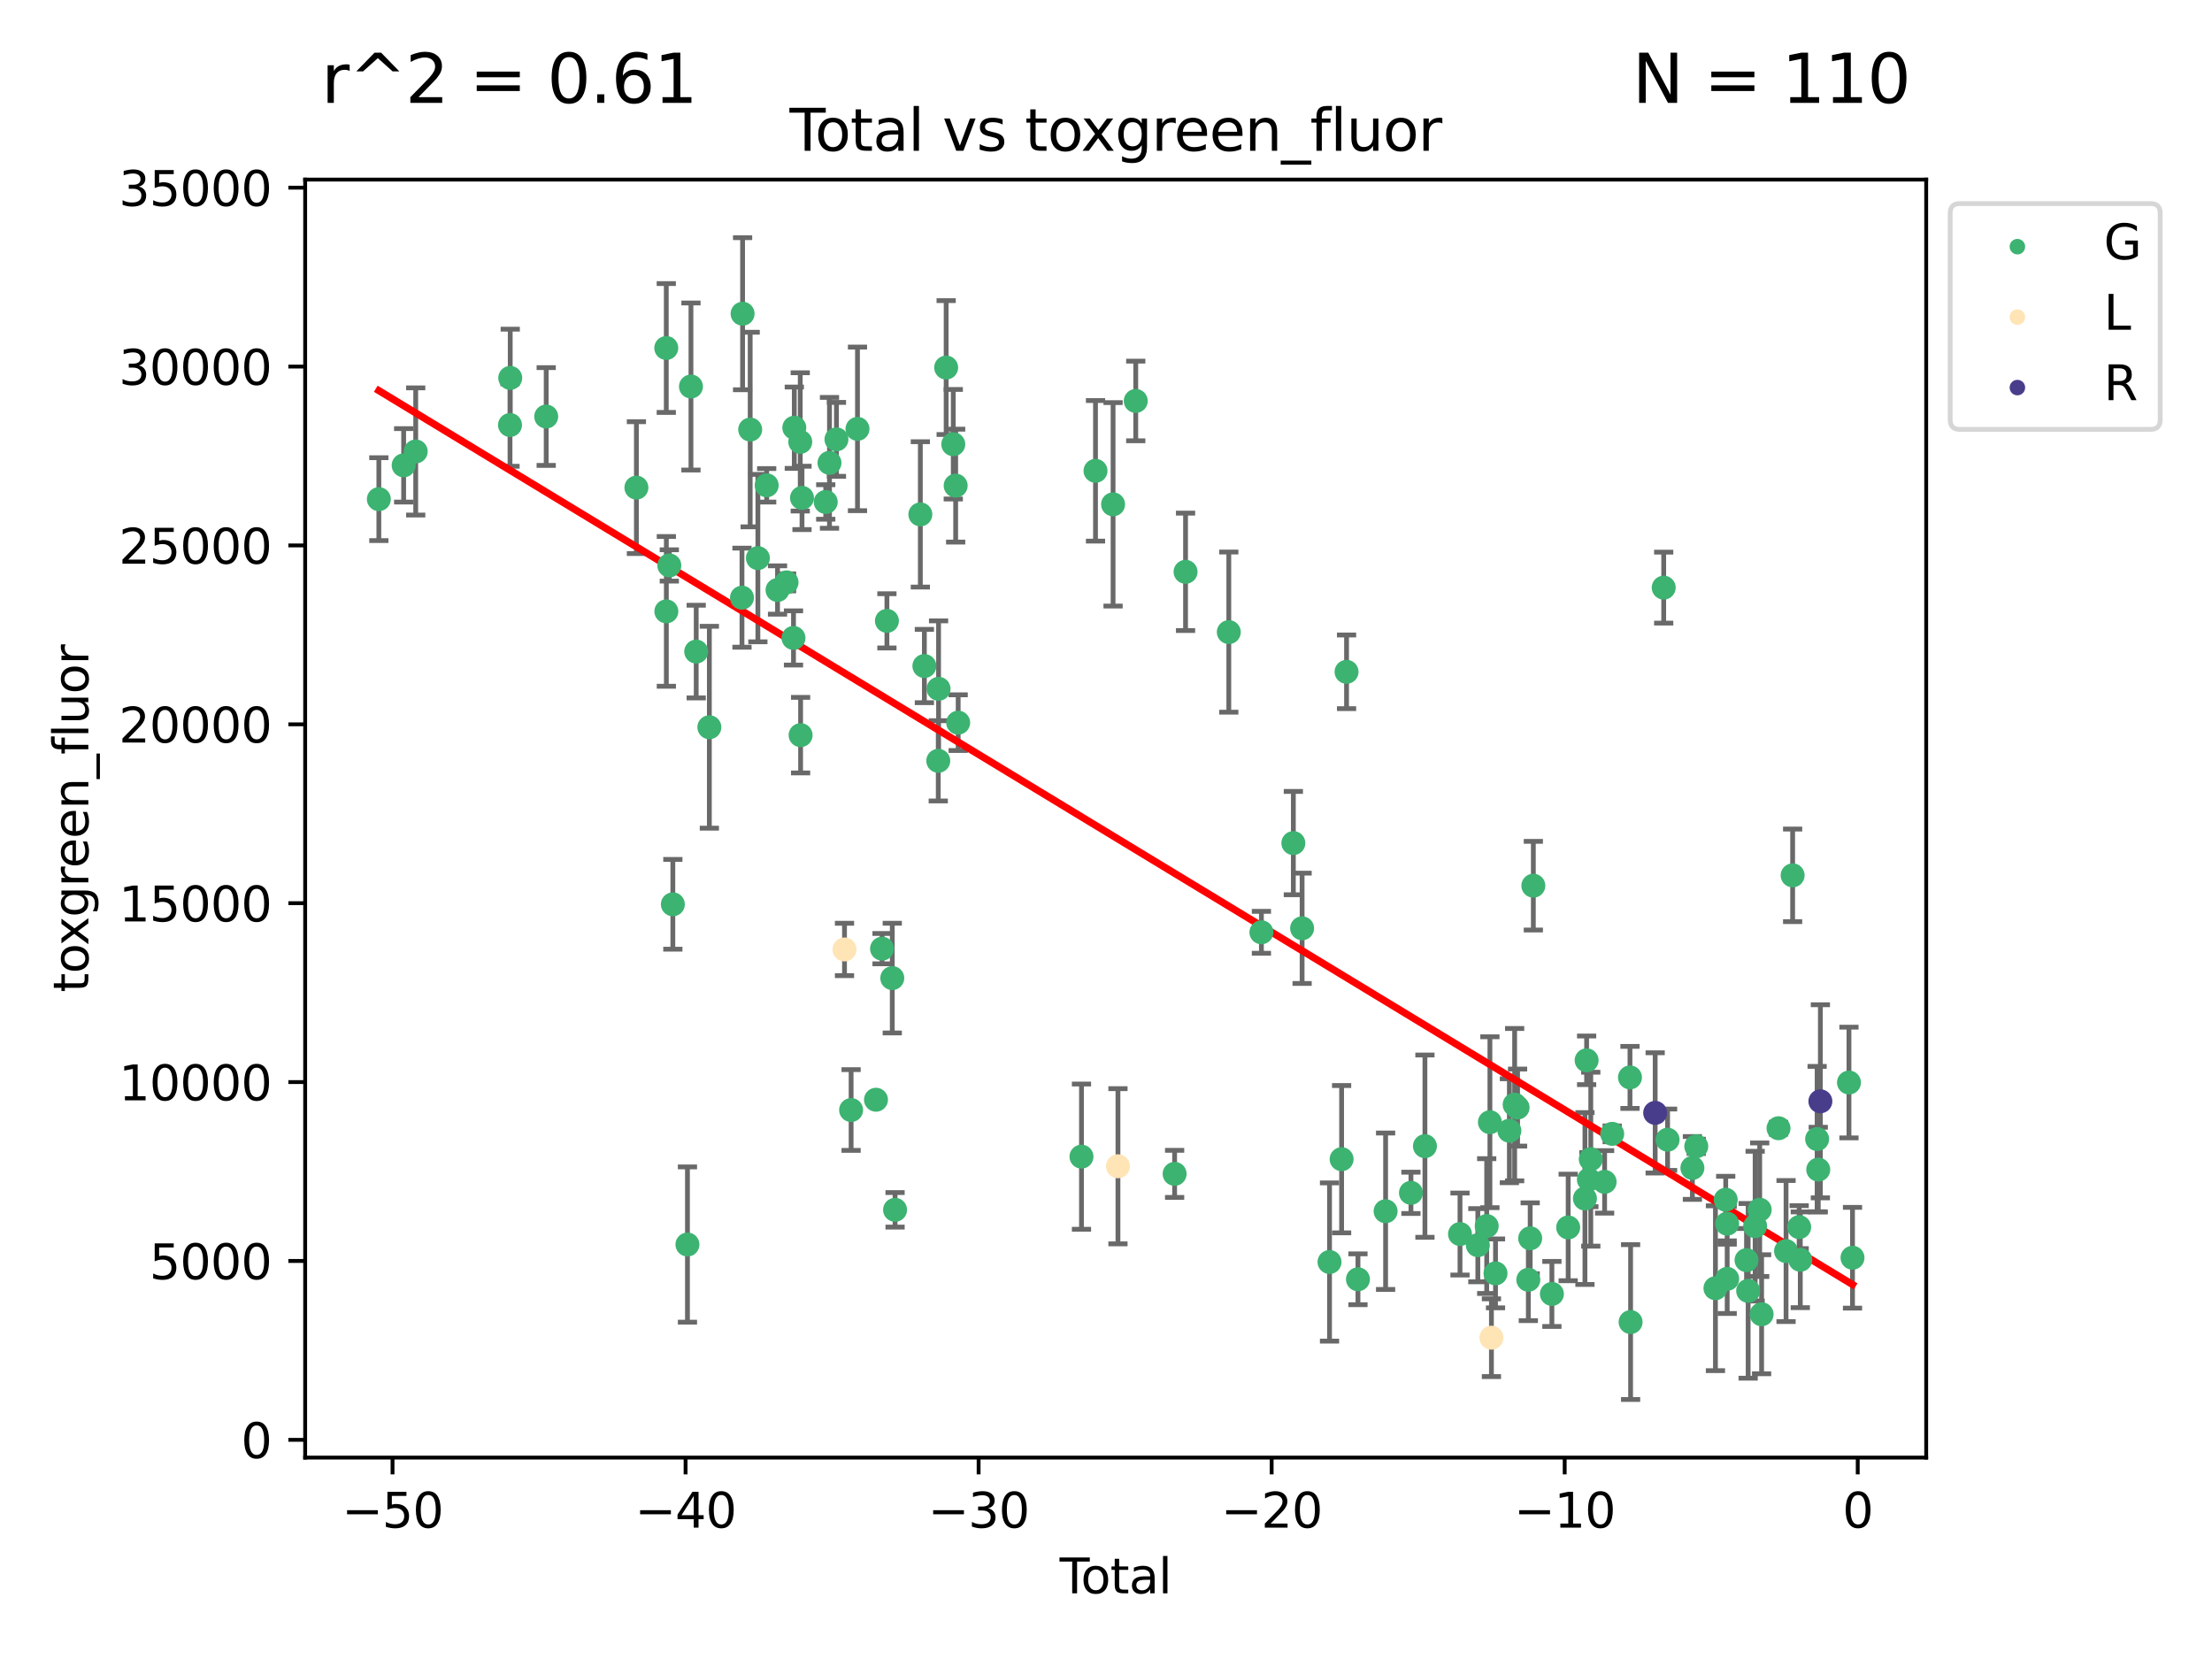 <?xml version="1.0" encoding="utf-8" standalone="no"?>
<!DOCTYPE svg PUBLIC "-//W3C//DTD SVG 1.1//EN"
  "http://www.w3.org/Graphics/SVG/1.1/DTD/svg11.dtd">
<svg xmlns:xlink="http://www.w3.org/1999/xlink" width="460.8pt" height="345.6pt" viewBox="0 0 460.8 345.6" xmlns="http://www.w3.org/2000/svg" version="1.1">
 <defs>
  <style type="text/css">*{stroke-linejoin: round; stroke-linecap: butt}</style>
 </defs>
 <g id="figure_1">
  <g id="patch_1">
   <path d="M 0 345.6 
L 460.8 345.6 
L 460.8 0 
L 0 0 
z
" style="fill: #ffffff"/>
  </g>
  <g id="axes_1">
   <g id="patch_2">
    <path d="M 63.571 303.64 
L 401.26 303.64 
L 401.26 37.411 
L 63.571 37.411 
z
" style="fill: #ffffff"/>
   </g>
   <g id="PathCollection_1">
    <defs>
     <path id="m15f7512047" d="M 0 1.118 
C 0.297 1.118 0.581 1 0.791 0.791 
C 1 0.581 1.118 0.297 1.118 0 
C 1.118 -0.297 1 -0.581 0.791 -0.791 
C 0.581 -1 0.297 -1.118 0 -1.118 
C -0.297 -1.118 -0.581 -1 -0.791 -0.791 
C -1 -0.581 -1.118 -0.297 -1.118 0 
C -1.118 0.297 -1 0.581 -0.791 0.791 
C -0.581 1 -0.297 1.118 0 1.118 
z
" style="stroke: #3cb371"/>
    </defs>
    <g clip-path="url(#pc5e6d0fca1)">
     <use xlink:href="#m15f7512047" x="78.921" y="103.982" style="fill: #3cb371; stroke: #3cb371"/>
     <use xlink:href="#m15f7512047" x="84.089" y="96.939" style="fill: #3cb371; stroke: #3cb371"/>
     <use xlink:href="#m15f7512047" x="86.6" y="94.045" style="fill: #3cb371; stroke: #3cb371"/>
     <use xlink:href="#m15f7512047" x="106.244" y="88.537" style="fill: #3cb371; stroke: #3cb371"/>
     <use xlink:href="#m15f7512047" x="106.291" y="78.726" style="fill: #3cb371; stroke: #3cb371"/>
     <use xlink:href="#m15f7512047" x="113.783" y="86.769" style="fill: #3cb371; stroke: #3cb371"/>
     <use xlink:href="#m15f7512047" x="132.574" y="101.58" style="fill: #3cb371; stroke: #3cb371"/>
     <use xlink:href="#m15f7512047" x="138.797" y="72.494" style="fill: #3cb371; stroke: #3cb371"/>
     <use xlink:href="#m15f7512047" x="138.813" y="127.361" style="fill: #3cb371; stroke: #3cb371"/>
     <use xlink:href="#m15f7512047" x="139.43" y="117.791" style="fill: #3cb371; stroke: #3cb371"/>
     <use xlink:href="#m15f7512047" x="140.167" y="188.385" style="fill: #3cb371; stroke: #3cb371"/>
     <use xlink:href="#m15f7512047" x="143.209" y="259.258" style="fill: #3cb371; stroke: #3cb371"/>
     <use xlink:href="#m15f7512047" x="143.939" y="80.518" style="fill: #3cb371; stroke: #3cb371"/>
     <use xlink:href="#m15f7512047" x="145.032" y="135.736" style="fill: #3cb371; stroke: #3cb371"/>
     <use xlink:href="#m15f7512047" x="147.772" y="151.497" style="fill: #3cb371; stroke: #3cb371"/>
     <use xlink:href="#m15f7512047" x="154.568" y="124.506" style="fill: #3cb371; stroke: #3cb371"/>
     <use xlink:href="#m15f7512047" x="154.694" y="65.352" style="fill: #3cb371; stroke: #3cb371"/>
     <use xlink:href="#m15f7512047" x="156.277" y="89.484" style="fill: #3cb371; stroke: #3cb371"/>
     <use xlink:href="#m15f7512047" x="157.881" y="116.265" style="fill: #3cb371; stroke: #3cb371"/>
     <use xlink:href="#m15f7512047" x="159.714" y="101.1" style="fill: #3cb371; stroke: #3cb371"/>
     <use xlink:href="#m15f7512047" x="161.973" y="122.908" style="fill: #3cb371; stroke: #3cb371"/>
     <use xlink:href="#m15f7512047" x="163.855" y="121.32" style="fill: #3cb371; stroke: #3cb371"/>
     <use xlink:href="#m15f7512047" x="165.3" y="132.895" style="fill: #3cb371; stroke: #3cb371"/>
     <use xlink:href="#m15f7512047" x="165.468" y="89.098" style="fill: #3cb371; stroke: #3cb371"/>
     <use xlink:href="#m15f7512047" x="166.706" y="92.056" style="fill: #3cb371; stroke: #3cb371"/>
     <use xlink:href="#m15f7512047" x="166.781" y="153.144" style="fill: #3cb371; stroke: #3cb371"/>
     <use xlink:href="#m15f7512047" x="167.073" y="103.722" style="fill: #3cb371; stroke: #3cb371"/>
     <use xlink:href="#m15f7512047" x="172.016" y="104.571" style="fill: #3cb371; stroke: #3cb371"/>
     <use xlink:href="#m15f7512047" x="172.798" y="96.417" style="fill: #3cb371; stroke: #3cb371"/>
     <use xlink:href="#m15f7512047" x="174.249" y="91.528" style="fill: #3cb371; stroke: #3cb371"/>
     <use xlink:href="#m15f7512047" x="177.3" y="231.239" style="fill: #3cb371; stroke: #3cb371"/>
     <use xlink:href="#m15f7512047" x="178.63" y="89.342" style="fill: #3cb371; stroke: #3cb371"/>
     <use xlink:href="#m15f7512047" x="182.483" y="229.095" style="fill: #3cb371; stroke: #3cb371"/>
     <use xlink:href="#m15f7512047" x="183.746" y="197.624" style="fill: #3cb371; stroke: #3cb371"/>
     <use xlink:href="#m15f7512047" x="184.76" y="129.337" style="fill: #3cb371; stroke: #3cb371"/>
     <use xlink:href="#m15f7512047" x="185.877" y="203.753" style="fill: #3cb371; stroke: #3cb371"/>
     <use xlink:href="#m15f7512047" x="186.458" y="252.029" style="fill: #3cb371; stroke: #3cb371"/>
     <use xlink:href="#m15f7512047" x="191.724" y="107.155" style="fill: #3cb371; stroke: #3cb371"/>
     <use xlink:href="#m15f7512047" x="192.565" y="138.746" style="fill: #3cb371; stroke: #3cb371"/>
     <use xlink:href="#m15f7512047" x="195.457" y="158.494" style="fill: #3cb371; stroke: #3cb371"/>
     <use xlink:href="#m15f7512047" x="195.52" y="143.493" style="fill: #3cb371; stroke: #3cb371"/>
     <use xlink:href="#m15f7512047" x="197.102" y="76.572" style="fill: #3cb371; stroke: #3cb371"/>
     <use xlink:href="#m15f7512047" x="198.585" y="92.542" style="fill: #3cb371; stroke: #3cb371"/>
     <use xlink:href="#m15f7512047" x="199.083" y="101.167" style="fill: #3cb371; stroke: #3cb371"/>
     <use xlink:href="#m15f7512047" x="199.604" y="150.544" style="fill: #3cb371; stroke: #3cb371"/>
     <use xlink:href="#m15f7512047" x="225.292" y="240.949" style="fill: #3cb371; stroke: #3cb371"/>
     <use xlink:href="#m15f7512047" x="228.214" y="98.082" style="fill: #3cb371; stroke: #3cb371"/>
     <use xlink:href="#m15f7512047" x="231.874" y="105.062" style="fill: #3cb371; stroke: #3cb371"/>
     <use xlink:href="#m15f7512047" x="236.598" y="83.525" style="fill: #3cb371; stroke: #3cb371"/>
     <use xlink:href="#m15f7512047" x="244.695" y="244.538" style="fill: #3cb371; stroke: #3cb371"/>
     <use xlink:href="#m15f7512047" x="246.972" y="119.122" style="fill: #3cb371; stroke: #3cb371"/>
     <use xlink:href="#m15f7512047" x="255.982" y="131.68" style="fill: #3cb371; stroke: #3cb371"/>
     <use xlink:href="#m15f7512047" x="262.774" y="194.215" style="fill: #3cb371; stroke: #3cb371"/>
     <use xlink:href="#m15f7512047" x="269.429" y="175.63" style="fill: #3cb371; stroke: #3cb371"/>
     <use xlink:href="#m15f7512047" x="271.253" y="193.383" style="fill: #3cb371; stroke: #3cb371"/>
     <use xlink:href="#m15f7512047" x="276.964" y="262.899" style="fill: #3cb371; stroke: #3cb371"/>
     <use xlink:href="#m15f7512047" x="279.482" y="241.479" style="fill: #3cb371; stroke: #3cb371"/>
     <use xlink:href="#m15f7512047" x="280.511" y="139.954" style="fill: #3cb371; stroke: #3cb371"/>
     <use xlink:href="#m15f7512047" x="282.888" y="266.498" style="fill: #3cb371; stroke: #3cb371"/>
     <use xlink:href="#m15f7512047" x="288.646" y="252.322" style="fill: #3cb371; stroke: #3cb371"/>
     <use xlink:href="#m15f7512047" x="293.926" y="248.489" style="fill: #3cb371; stroke: #3cb371"/>
     <use xlink:href="#m15f7512047" x="296.839" y="238.766" style="fill: #3cb371; stroke: #3cb371"/>
     <use xlink:href="#m15f7512047" x="304.145" y="257.074" style="fill: #3cb371; stroke: #3cb371"/>
     <use xlink:href="#m15f7512047" x="307.86" y="259.396" style="fill: #3cb371; stroke: #3cb371"/>
     <use xlink:href="#m15f7512047" x="309.707" y="255.412" style="fill: #3cb371; stroke: #3cb371"/>
     <use xlink:href="#m15f7512047" x="310.376" y="233.777" style="fill: #3cb371; stroke: #3cb371"/>
     <use xlink:href="#m15f7512047" x="311.543" y="265.269" style="fill: #3cb371; stroke: #3cb371"/>
     <use xlink:href="#m15f7512047" x="314.431" y="235.551" style="fill: #3cb371; stroke: #3cb371"/>
     <use xlink:href="#m15f7512047" x="315.528" y="230.118" style="fill: #3cb371; stroke: #3cb371"/>
     <use xlink:href="#m15f7512047" x="316.139" y="230.723" style="fill: #3cb371; stroke: #3cb371"/>
     <use xlink:href="#m15f7512047" x="318.379" y="266.6" style="fill: #3cb371; stroke: #3cb371"/>
     <use xlink:href="#m15f7512047" x="318.766" y="257.962" style="fill: #3cb371; stroke: #3cb371"/>
     <use xlink:href="#m15f7512047" x="319.424" y="184.506" style="fill: #3cb371; stroke: #3cb371"/>
     <use xlink:href="#m15f7512047" x="323.288" y="269.552" style="fill: #3cb371; stroke: #3cb371"/>
     <use xlink:href="#m15f7512047" x="326.68" y="255.7" style="fill: #3cb371; stroke: #3cb371"/>
     <use xlink:href="#m15f7512047" x="330.174" y="249.673" style="fill: #3cb371; stroke: #3cb371"/>
     <use xlink:href="#m15f7512047" x="330.522" y="220.882" style="fill: #3cb371; stroke: #3cb371"/>
     <use xlink:href="#m15f7512047" x="330.993" y="245.738" style="fill: #3cb371; stroke: #3cb371"/>
     <use xlink:href="#m15f7512047" x="331.387" y="241.483" style="fill: #3cb371; stroke: #3cb371"/>
     <use xlink:href="#m15f7512047" x="334.271" y="246.206" style="fill: #3cb371; stroke: #3cb371"/>
     <use xlink:href="#m15f7512047" x="335.848" y="236.201" style="fill: #3cb371; stroke: #3cb371"/>
     <use xlink:href="#m15f7512047" x="339.554" y="224.444" style="fill: #3cb371; stroke: #3cb371"/>
     <use xlink:href="#m15f7512047" x="339.683" y="275.411" style="fill: #3cb371; stroke: #3cb371"/>
     <use xlink:href="#m15f7512047" x="346.58" y="122.414" style="fill: #3cb371; stroke: #3cb371"/>
     <use xlink:href="#m15f7512047" x="347.388" y="237.421" style="fill: #3cb371; stroke: #3cb371"/>
     <use xlink:href="#m15f7512047" x="352.558" y="243.305" style="fill: #3cb371; stroke: #3cb371"/>
     <use xlink:href="#m15f7512047" x="353.364" y="238.807" style="fill: #3cb371; stroke: #3cb371"/>
     <use xlink:href="#m15f7512047" x="357.359" y="268.361" style="fill: #3cb371; stroke: #3cb371"/>
     <use xlink:href="#m15f7512047" x="359.498" y="249.925" style="fill: #3cb371; stroke: #3cb371"/>
     <use xlink:href="#m15f7512047" x="359.798" y="254.912" style="fill: #3cb371; stroke: #3cb371"/>
     <use xlink:href="#m15f7512047" x="359.804" y="266.404" style="fill: #3cb371; stroke: #3cb371"/>
     <use xlink:href="#m15f7512047" x="363.834" y="262.513" style="fill: #3cb371; stroke: #3cb371"/>
     <use xlink:href="#m15f7512047" x="364.173" y="268.909" style="fill: #3cb371; stroke: #3cb371"/>
     <use xlink:href="#m15f7512047" x="365.627" y="255.429" style="fill: #3cb371; stroke: #3cb371"/>
     <use xlink:href="#m15f7512047" x="366.579" y="252.007" style="fill: #3cb371; stroke: #3cb371"/>
     <use xlink:href="#m15f7512047" x="366.974" y="273.786" style="fill: #3cb371; stroke: #3cb371"/>
     <use xlink:href="#m15f7512047" x="370.499" y="235.033" style="fill: #3cb371; stroke: #3cb371"/>
     <use xlink:href="#m15f7512047" x="372.068" y="260.619" style="fill: #3cb371; stroke: #3cb371"/>
     <use xlink:href="#m15f7512047" x="373.438" y="182.35" style="fill: #3cb371; stroke: #3cb371"/>
     <use xlink:href="#m15f7512047" x="374.8" y="255.632" style="fill: #3cb371; stroke: #3cb371"/>
     <use xlink:href="#m15f7512047" x="375.034" y="262.435" style="fill: #3cb371; stroke: #3cb371"/>
     <use xlink:href="#m15f7512047" x="378.541" y="237.287" style="fill: #3cb371; stroke: #3cb371"/>
     <use xlink:href="#m15f7512047" x="378.776" y="243.651" style="fill: #3cb371; stroke: #3cb371"/>
     <use xlink:href="#m15f7512047" x="385.173" y="225.509" style="fill: #3cb371; stroke: #3cb371"/>
     <use xlink:href="#m15f7512047" x="385.911" y="262.009" style="fill: #3cb371; stroke: #3cb371"/>
    </g>
   </g>
   <g id="PathCollection_2">
    <defs>
     <path id="m479980dc95" d="M 0 1.118 
C 0.297 1.118 0.581 1 0.791 0.791 
C 1 0.581 1.118 0.297 1.118 0 
C 1.118 -0.297 1 -0.581 0.791 -0.791 
C 0.581 -1 0.297 -1.118 0 -1.118 
C -0.297 -1.118 -0.581 -1 -0.791 -0.791 
C -1 -0.581 -1.118 -0.297 -1.118 0 
C -1.118 0.297 -1 0.581 -0.791 0.791 
C -0.581 1 -0.297 1.118 0 1.118 
z
" style="stroke: #ffe4b5"/>
    </defs>
    <g clip-path="url(#pc5e6d0fca1)">
     <use xlink:href="#m479980dc95" x="175.926" y="197.786" style="fill: #ffe4b5; stroke: #ffe4b5"/>
     <use xlink:href="#m479980dc95" x="232.891" y="242.953" style="fill: #ffe4b5; stroke: #ffe4b5"/>
     <use xlink:href="#m479980dc95" x="310.691" y="278.667" style="fill: #ffe4b5; stroke: #ffe4b5"/>
    </g>
   </g>
   <g id="PathCollection_3">
    <defs>
     <path id="ma18cb288b7" d="M 0 1.118 
C 0.297 1.118 0.581 1 0.791 0.791 
C 1 0.581 1.118 0.297 1.118 0 
C 1.118 -0.297 1 -0.581 0.791 -0.791 
C 0.581 -1 0.297 -1.118 0 -1.118 
C -0.297 -1.118 -0.581 -1 -0.791 -0.791 
C -1 -0.581 -1.118 -0.297 -1.118 0 
C -1.118 0.297 -1 0.581 -0.791 0.791 
C -0.581 1 -0.297 1.118 0 1.118 
z
" style="stroke: #483d8b"/>
    </defs>
    <g clip-path="url(#pc5e6d0fca1)">
     <use xlink:href="#ma18cb288b7" x="344.803" y="231.832" style="fill: #483d8b; stroke: #483d8b"/>
     <use xlink:href="#ma18cb288b7" x="379.218" y="229.42" style="fill: #483d8b; stroke: #483d8b"/>
    </g>
   </g>
   <g id="matplotlib.axis_1">
    <g id="xtick_1">
     <g id="line2d_1">
      <defs>
       <path id="m24a720c97d" d="M 0 0 
L 0 3.5 
" style="stroke: #000000; stroke-width: 0.8"/>
      </defs>
      <g>
       <use xlink:href="#m24a720c97d" x="81.771" y="303.64" style="stroke: #000000; stroke-width: 0.8"/>
      </g>
     </g>
     <g id="text_1">
      <!-- −50 -->
      <g transform="translate(71.219 318.238)scale(0.1 -0.1)">
       <defs>
        <path id="DejaVuSans-2212" d="M 678 2272 
L 4684 2272 
L 4684 1741 
L 678 1741 
L 678 2272 
z
" transform="scale(0.016)"/>
        <path id="DejaVuSans-35" d="M 691 4666 
L 3169 4666 
L 3169 4134 
L 1269 4134 
L 1269 2991 
Q 1406 3038 1543 3061 
Q 1681 3084 1819 3084 
Q 2600 3084 3056 2656 
Q 3513 2228 3513 1497 
Q 3513 744 3044 326 
Q 2575 -91 1722 -91 
Q 1428 -91 1123 -41 
Q 819 9 494 109 
L 494 744 
Q 775 591 1075 516 
Q 1375 441 1709 441 
Q 2250 441 2565 725 
Q 2881 1009 2881 1497 
Q 2881 1984 2565 2268 
Q 2250 2553 1709 2553 
Q 1456 2553 1204 2497 
Q 953 2441 691 2322 
L 691 4666 
z
" transform="scale(0.016)"/>
        <path id="DejaVuSans-30" d="M 2034 4250 
Q 1547 4250 1301 3770 
Q 1056 3291 1056 2328 
Q 1056 1369 1301 889 
Q 1547 409 2034 409 
Q 2525 409 2770 889 
Q 3016 1369 3016 2328 
Q 3016 3291 2770 3770 
Q 2525 4250 2034 4250 
z
M 2034 4750 
Q 2819 4750 3233 4129 
Q 3647 3509 3647 2328 
Q 3647 1150 3233 529 
Q 2819 -91 2034 -91 
Q 1250 -91 836 529 
Q 422 1150 422 2328 
Q 422 3509 836 4129 
Q 1250 4750 2034 4750 
z
" transform="scale(0.016)"/>
       </defs>
       <use xlink:href="#DejaVuSans-2212"/>
       <use xlink:href="#DejaVuSans-35" x="83.789"/>
       <use xlink:href="#DejaVuSans-30" x="147.412"/>
      </g>
     </g>
    </g>
    <g id="xtick_2">
     <g id="line2d_2">
      <g>
       <use xlink:href="#m24a720c97d" x="142.817" y="303.64" style="stroke: #000000; stroke-width: 0.8"/>
      </g>
     </g>
     <g id="text_2">
      <!-- −40 -->
      <g transform="translate(132.264 318.238)scale(0.1 -0.1)">
       <defs>
        <path id="DejaVuSans-34" d="M 2419 4116 
L 825 1625 
L 2419 1625 
L 2419 4116 
z
M 2253 4666 
L 3047 4666 
L 3047 1625 
L 3713 1625 
L 3713 1100 
L 3047 1100 
L 3047 0 
L 2419 0 
L 2419 1100 
L 313 1100 
L 313 1709 
L 2253 4666 
z
" transform="scale(0.016)"/>
       </defs>
       <use xlink:href="#DejaVuSans-2212"/>
       <use xlink:href="#DejaVuSans-34" x="83.789"/>
       <use xlink:href="#DejaVuSans-30" x="147.412"/>
      </g>
     </g>
    </g>
    <g id="xtick_3">
     <g id="line2d_3">
      <g>
       <use xlink:href="#m24a720c97d" x="203.862" y="303.64" style="stroke: #000000; stroke-width: 0.8"/>
      </g>
     </g>
     <g id="text_3">
      <!-- −30 -->
      <g transform="translate(193.31 318.238)scale(0.1 -0.1)">
       <defs>
        <path id="DejaVuSans-33" d="M 2597 2516 
Q 3050 2419 3304 2112 
Q 3559 1806 3559 1356 
Q 3559 666 3084 287 
Q 2609 -91 1734 -91 
Q 1441 -91 1130 -33 
Q 819 25 488 141 
L 488 750 
Q 750 597 1062 519 
Q 1375 441 1716 441 
Q 2309 441 2620 675 
Q 2931 909 2931 1356 
Q 2931 1769 2642 2001 
Q 2353 2234 1838 2234 
L 1294 2234 
L 1294 2753 
L 1863 2753 
Q 2328 2753 2575 2939 
Q 2822 3125 2822 3475 
Q 2822 3834 2567 4026 
Q 2313 4219 1838 4219 
Q 1578 4219 1281 4162 
Q 984 4106 628 3988 
L 628 4550 
Q 988 4650 1302 4700 
Q 1616 4750 1894 4750 
Q 2613 4750 3031 4423 
Q 3450 4097 3450 3541 
Q 3450 3153 3228 2886 
Q 3006 2619 2597 2516 
z
" transform="scale(0.016)"/>
       </defs>
       <use xlink:href="#DejaVuSans-2212"/>
       <use xlink:href="#DejaVuSans-33" x="83.789"/>
       <use xlink:href="#DejaVuSans-30" x="147.412"/>
      </g>
     </g>
    </g>
    <g id="xtick_4">
     <g id="line2d_4">
      <g>
       <use xlink:href="#m24a720c97d" x="264.908" y="303.64" style="stroke: #000000; stroke-width: 0.8"/>
      </g>
     </g>
     <g id="text_4">
      <!-- −20 -->
      <g transform="translate(254.355 318.238)scale(0.1 -0.1)">
       <defs>
        <path id="DejaVuSans-32" d="M 1228 531 
L 3431 531 
L 3431 0 
L 469 0 
L 469 531 
Q 828 903 1448 1529 
Q 2069 2156 2228 2338 
Q 2531 2678 2651 2914 
Q 2772 3150 2772 3378 
Q 2772 3750 2511 3984 
Q 2250 4219 1831 4219 
Q 1534 4219 1204 4116 
Q 875 4013 500 3803 
L 500 4441 
Q 881 4594 1212 4672 
Q 1544 4750 1819 4750 
Q 2544 4750 2975 4387 
Q 3406 4025 3406 3419 
Q 3406 3131 3298 2873 
Q 3191 2616 2906 2266 
Q 2828 2175 2409 1742 
Q 1991 1309 1228 531 
z
" transform="scale(0.016)"/>
       </defs>
       <use xlink:href="#DejaVuSans-2212"/>
       <use xlink:href="#DejaVuSans-32" x="83.789"/>
       <use xlink:href="#DejaVuSans-30" x="147.412"/>
      </g>
     </g>
    </g>
    <g id="xtick_5">
     <g id="line2d_5">
      <g>
       <use xlink:href="#m24a720c97d" x="325.953" y="303.64" style="stroke: #000000; stroke-width: 0.8"/>
      </g>
     </g>
     <g id="text_5">
      <!-- −10 -->
      <g transform="translate(315.401 318.238)scale(0.1 -0.1)">
       <defs>
        <path id="DejaVuSans-31" d="M 794 531 
L 1825 531 
L 1825 4091 
L 703 3866 
L 703 4441 
L 1819 4666 
L 2450 4666 
L 2450 531 
L 3481 531 
L 3481 0 
L 794 0 
L 794 531 
z
" transform="scale(0.016)"/>
       </defs>
       <use xlink:href="#DejaVuSans-2212"/>
       <use xlink:href="#DejaVuSans-31" x="83.789"/>
       <use xlink:href="#DejaVuSans-30" x="147.412"/>
      </g>
     </g>
    </g>
    <g id="xtick_6">
     <g id="line2d_6">
      <g>
       <use xlink:href="#m24a720c97d" x="386.999" y="303.64" style="stroke: #000000; stroke-width: 0.8"/>
      </g>
     </g>
     <g id="text_6">
      <!-- 0 -->
      <g transform="translate(383.818 318.238)scale(0.1 -0.1)">
       <use xlink:href="#DejaVuSans-30"/>
      </g>
     </g>
    </g>
    <g id="text_7">
     <!-- Total -->
     <g transform="translate(220.739 331.917)scale(0.1 -0.1)">
      <defs>
       <path id="DejaVuSans-54" d="M -19 4666 
L 3928 4666 
L 3928 4134 
L 2272 4134 
L 2272 0 
L 1638 0 
L 1638 4134 
L -19 4134 
L -19 4666 
z
" transform="scale(0.016)"/>
       <path id="DejaVuSans-6f" d="M 1959 3097 
Q 1497 3097 1228 2736 
Q 959 2375 959 1747 
Q 959 1119 1226 758 
Q 1494 397 1959 397 
Q 2419 397 2687 759 
Q 2956 1122 2956 1747 
Q 2956 2369 2687 2733 
Q 2419 3097 1959 3097 
z
M 1959 3584 
Q 2709 3584 3137 3096 
Q 3566 2609 3566 1747 
Q 3566 888 3137 398 
Q 2709 -91 1959 -91 
Q 1206 -91 779 398 
Q 353 888 353 1747 
Q 353 2609 779 3096 
Q 1206 3584 1959 3584 
z
" transform="scale(0.016)"/>
       <path id="DejaVuSans-74" d="M 1172 4494 
L 1172 3500 
L 2356 3500 
L 2356 3053 
L 1172 3053 
L 1172 1153 
Q 1172 725 1289 603 
Q 1406 481 1766 481 
L 2356 481 
L 2356 0 
L 1766 0 
Q 1100 0 847 248 
Q 594 497 594 1153 
L 594 3053 
L 172 3053 
L 172 3500 
L 594 3500 
L 594 4494 
L 1172 4494 
z
" transform="scale(0.016)"/>
       <path id="DejaVuSans-61" d="M 2194 1759 
Q 1497 1759 1228 1600 
Q 959 1441 959 1056 
Q 959 750 1161 570 
Q 1363 391 1709 391 
Q 2188 391 2477 730 
Q 2766 1069 2766 1631 
L 2766 1759 
L 2194 1759 
z
M 3341 1997 
L 3341 0 
L 2766 0 
L 2766 531 
Q 2569 213 2275 61 
Q 1981 -91 1556 -91 
Q 1019 -91 701 211 
Q 384 513 384 1019 
Q 384 1609 779 1909 
Q 1175 2209 1959 2209 
L 2766 2209 
L 2766 2266 
Q 2766 2663 2505 2880 
Q 2244 3097 1772 3097 
Q 1472 3097 1187 3025 
Q 903 2953 641 2809 
L 641 3341 
Q 956 3463 1253 3523 
Q 1550 3584 1831 3584 
Q 2591 3584 2966 3190 
Q 3341 2797 3341 1997 
z
" transform="scale(0.016)"/>
       <path id="DejaVuSans-6c" d="M 603 4863 
L 1178 4863 
L 1178 0 
L 603 0 
L 603 4863 
z
" transform="scale(0.016)"/>
      </defs>
      <use xlink:href="#DejaVuSans-54"/>
      <use xlink:href="#DejaVuSans-6f" x="44.084"/>
      <use xlink:href="#DejaVuSans-74" x="105.266"/>
      <use xlink:href="#DejaVuSans-61" x="144.475"/>
      <use xlink:href="#DejaVuSans-6c" x="205.754"/>
     </g>
    </g>
   </g>
   <g id="matplotlib.axis_2">
    <g id="ytick_1">
     <g id="line2d_7">
      <defs>
       <path id="m1ce65c9175" d="M 0 0 
L -3.5 0 
" style="stroke: #000000; stroke-width: 0.8"/>
      </defs>
      <g>
       <use xlink:href="#m1ce65c9175" x="63.571" y="299.944" style="stroke: #000000; stroke-width: 0.8"/>
      </g>
     </g>
     <g id="text_8">
      <!-- 0 -->
      <g transform="translate(50.209 303.743)scale(0.1 -0.1)">
       <use xlink:href="#DejaVuSans-30"/>
      </g>
     </g>
    </g>
    <g id="ytick_2">
     <g id="line2d_8">
      <g>
       <use xlink:href="#m1ce65c9175" x="63.571" y="262.68" style="stroke: #000000; stroke-width: 0.8"/>
      </g>
     </g>
     <g id="text_9">
      <!-- 5000 -->
      <g transform="translate(31.121 266.479)scale(0.1 -0.1)">
       <use xlink:href="#DejaVuSans-35"/>
       <use xlink:href="#DejaVuSans-30" x="63.623"/>
       <use xlink:href="#DejaVuSans-30" x="127.246"/>
       <use xlink:href="#DejaVuSans-30" x="190.869"/>
      </g>
     </g>
    </g>
    <g id="ytick_3">
     <g id="line2d_9">
      <g>
       <use xlink:href="#m1ce65c9175" x="63.571" y="225.416" style="stroke: #000000; stroke-width: 0.8"/>
      </g>
     </g>
     <g id="text_10">
      <!-- 10000 -->
      <g transform="translate(24.759 229.215)scale(0.1 -0.1)">
       <use xlink:href="#DejaVuSans-31"/>
       <use xlink:href="#DejaVuSans-30" x="63.623"/>
       <use xlink:href="#DejaVuSans-30" x="127.246"/>
       <use xlink:href="#DejaVuSans-30" x="190.869"/>
       <use xlink:href="#DejaVuSans-30" x="254.492"/>
      </g>
     </g>
    </g>
    <g id="ytick_4">
     <g id="line2d_10">
      <g>
       <use xlink:href="#m1ce65c9175" x="63.571" y="188.152" style="stroke: #000000; stroke-width: 0.8"/>
      </g>
     </g>
     <g id="text_11">
      <!-- 15000 -->
      <g transform="translate(24.759 191.951)scale(0.1 -0.1)">
       <use xlink:href="#DejaVuSans-31"/>
       <use xlink:href="#DejaVuSans-35" x="63.623"/>
       <use xlink:href="#DejaVuSans-30" x="127.246"/>
       <use xlink:href="#DejaVuSans-30" x="190.869"/>
       <use xlink:href="#DejaVuSans-30" x="254.492"/>
      </g>
     </g>
    </g>
    <g id="ytick_5">
     <g id="line2d_11">
      <g>
       <use xlink:href="#m1ce65c9175" x="63.571" y="150.887" style="stroke: #000000; stroke-width: 0.8"/>
      </g>
     </g>
     <g id="text_12">
      <!-- 20000 -->
      <g transform="translate(24.759 154.687)scale(0.1 -0.1)">
       <use xlink:href="#DejaVuSans-32"/>
       <use xlink:href="#DejaVuSans-30" x="63.623"/>
       <use xlink:href="#DejaVuSans-30" x="127.246"/>
       <use xlink:href="#DejaVuSans-30" x="190.869"/>
       <use xlink:href="#DejaVuSans-30" x="254.492"/>
      </g>
     </g>
    </g>
    <g id="ytick_6">
     <g id="line2d_12">
      <g>
       <use xlink:href="#m1ce65c9175" x="63.571" y="113.623" style="stroke: #000000; stroke-width: 0.8"/>
      </g>
     </g>
     <g id="text_13">
      <!-- 25000 -->
      <g transform="translate(24.759 117.422)scale(0.1 -0.1)">
       <use xlink:href="#DejaVuSans-32"/>
       <use xlink:href="#DejaVuSans-35" x="63.623"/>
       <use xlink:href="#DejaVuSans-30" x="127.246"/>
       <use xlink:href="#DejaVuSans-30" x="190.869"/>
       <use xlink:href="#DejaVuSans-30" x="254.492"/>
      </g>
     </g>
    </g>
    <g id="ytick_7">
     <g id="line2d_13">
      <g>
       <use xlink:href="#m1ce65c9175" x="63.571" y="76.359" style="stroke: #000000; stroke-width: 0.8"/>
      </g>
     </g>
     <g id="text_14">
      <!-- 30000 -->
      <g transform="translate(24.759 80.158)scale(0.1 -0.1)">
       <use xlink:href="#DejaVuSans-33"/>
       <use xlink:href="#DejaVuSans-30" x="63.623"/>
       <use xlink:href="#DejaVuSans-30" x="127.246"/>
       <use xlink:href="#DejaVuSans-30" x="190.869"/>
       <use xlink:href="#DejaVuSans-30" x="254.492"/>
      </g>
     </g>
    </g>
    <g id="ytick_8">
     <g id="line2d_14">
      <g>
       <use xlink:href="#m1ce65c9175" x="63.571" y="39.095" style="stroke: #000000; stroke-width: 0.8"/>
      </g>
     </g>
     <g id="text_15">
      <!-- 35000 -->
      <g transform="translate(24.759 42.894)scale(0.1 -0.1)">
       <use xlink:href="#DejaVuSans-33"/>
       <use xlink:href="#DejaVuSans-35" x="63.623"/>
       <use xlink:href="#DejaVuSans-30" x="127.246"/>
       <use xlink:href="#DejaVuSans-30" x="190.869"/>
       <use xlink:href="#DejaVuSans-30" x="254.492"/>
      </g>
     </g>
    </g>
    <g id="text_16">
     <!-- toxgreen_fluor -->
     <g transform="translate(18.401 206.72)rotate(-90)scale(0.1 -0.1)">
      <defs>
       <path id="DejaVuSans-78" d="M 3513 3500 
L 2247 1797 
L 3578 0 
L 2900 0 
L 1881 1375 
L 863 0 
L 184 0 
L 1544 1831 
L 300 3500 
L 978 3500 
L 1906 2253 
L 2834 3500 
L 3513 3500 
z
" transform="scale(0.016)"/>
       <path id="DejaVuSans-67" d="M 2906 1791 
Q 2906 2416 2648 2759 
Q 2391 3103 1925 3103 
Q 1463 3103 1205 2759 
Q 947 2416 947 1791 
Q 947 1169 1205 825 
Q 1463 481 1925 481 
Q 2391 481 2648 825 
Q 2906 1169 2906 1791 
z
M 3481 434 
Q 3481 -459 3084 -895 
Q 2688 -1331 1869 -1331 
Q 1566 -1331 1297 -1286 
Q 1028 -1241 775 -1147 
L 775 -588 
Q 1028 -725 1275 -790 
Q 1522 -856 1778 -856 
Q 2344 -856 2625 -561 
Q 2906 -266 2906 331 
L 2906 616 
Q 2728 306 2450 153 
Q 2172 0 1784 0 
Q 1141 0 747 490 
Q 353 981 353 1791 
Q 353 2603 747 3093 
Q 1141 3584 1784 3584 
Q 2172 3584 2450 3431 
Q 2728 3278 2906 2969 
L 2906 3500 
L 3481 3500 
L 3481 434 
z
" transform="scale(0.016)"/>
       <path id="DejaVuSans-72" d="M 2631 2963 
Q 2534 3019 2420 3045 
Q 2306 3072 2169 3072 
Q 1681 3072 1420 2755 
Q 1159 2438 1159 1844 
L 1159 0 
L 581 0 
L 581 3500 
L 1159 3500 
L 1159 2956 
Q 1341 3275 1631 3429 
Q 1922 3584 2338 3584 
Q 2397 3584 2469 3576 
Q 2541 3569 2628 3553 
L 2631 2963 
z
" transform="scale(0.016)"/>
       <path id="DejaVuSans-65" d="M 3597 1894 
L 3597 1613 
L 953 1613 
Q 991 1019 1311 708 
Q 1631 397 2203 397 
Q 2534 397 2845 478 
Q 3156 559 3463 722 
L 3463 178 
Q 3153 47 2828 -22 
Q 2503 -91 2169 -91 
Q 1331 -91 842 396 
Q 353 884 353 1716 
Q 353 2575 817 3079 
Q 1281 3584 2069 3584 
Q 2775 3584 3186 3129 
Q 3597 2675 3597 1894 
z
M 3022 2063 
Q 3016 2534 2758 2815 
Q 2500 3097 2075 3097 
Q 1594 3097 1305 2825 
Q 1016 2553 972 2059 
L 3022 2063 
z
" transform="scale(0.016)"/>
       <path id="DejaVuSans-6e" d="M 3513 2113 
L 3513 0 
L 2938 0 
L 2938 2094 
Q 2938 2591 2744 2837 
Q 2550 3084 2163 3084 
Q 1697 3084 1428 2787 
Q 1159 2491 1159 1978 
L 1159 0 
L 581 0 
L 581 3500 
L 1159 3500 
L 1159 2956 
Q 1366 3272 1645 3428 
Q 1925 3584 2291 3584 
Q 2894 3584 3203 3211 
Q 3513 2838 3513 2113 
z
" transform="scale(0.016)"/>
       <path id="DejaVuSans-5f" d="M 3263 -1063 
L 3263 -1509 
L -63 -1509 
L -63 -1063 
L 3263 -1063 
z
" transform="scale(0.016)"/>
       <path id="DejaVuSans-66" d="M 2375 4863 
L 2375 4384 
L 1825 4384 
Q 1516 4384 1395 4259 
Q 1275 4134 1275 3809 
L 1275 3500 
L 2222 3500 
L 2222 3053 
L 1275 3053 
L 1275 0 
L 697 0 
L 697 3053 
L 147 3053 
L 147 3500 
L 697 3500 
L 697 3744 
Q 697 4328 969 4595 
Q 1241 4863 1831 4863 
L 2375 4863 
z
" transform="scale(0.016)"/>
       <path id="DejaVuSans-75" d="M 544 1381 
L 544 3500 
L 1119 3500 
L 1119 1403 
Q 1119 906 1312 657 
Q 1506 409 1894 409 
Q 2359 409 2629 706 
Q 2900 1003 2900 1516 
L 2900 3500 
L 3475 3500 
L 3475 0 
L 2900 0 
L 2900 538 
Q 2691 219 2414 64 
Q 2138 -91 1772 -91 
Q 1169 -91 856 284 
Q 544 659 544 1381 
z
M 1991 3584 
L 1991 3584 
z
" transform="scale(0.016)"/>
      </defs>
      <use xlink:href="#DejaVuSans-74"/>
      <use xlink:href="#DejaVuSans-6f" x="39.209"/>
      <use xlink:href="#DejaVuSans-78" x="97.266"/>
      <use xlink:href="#DejaVuSans-67" x="156.445"/>
      <use xlink:href="#DejaVuSans-72" x="219.922"/>
      <use xlink:href="#DejaVuSans-65" x="258.785"/>
      <use xlink:href="#DejaVuSans-65" x="320.309"/>
      <use xlink:href="#DejaVuSans-6e" x="381.832"/>
      <use xlink:href="#DejaVuSans-5f" x="445.211"/>
      <use xlink:href="#DejaVuSans-66" x="495.211"/>
      <use xlink:href="#DejaVuSans-6c" x="530.416"/>
      <use xlink:href="#DejaVuSans-75" x="558.199"/>
      <use xlink:href="#DejaVuSans-6f" x="621.578"/>
      <use xlink:href="#DejaVuSans-72" x="682.76"/>
     </g>
    </g>
   </g>
   <g id="LineCollection_1">
    <path d="M 78.921 112.613 
L 78.921 95.351 
" clip-path="url(#pc5e6d0fca1)" style="fill: none; stroke: #696969"/>
    <path d="M 84.089 104.587 
L 84.089 89.292 
" clip-path="url(#pc5e6d0fca1)" style="fill: none; stroke: #696969"/>
    <path d="M 86.6 107.294 
L 86.6 80.796 
" clip-path="url(#pc5e6d0fca1)" style="fill: none; stroke: #696969"/>
    <path d="M 106.244 97.128 
L 106.244 79.947 
" clip-path="url(#pc5e6d0fca1)" style="fill: none; stroke: #696969"/>
    <path d="M 106.291 88.88 
L 106.291 68.571 
" clip-path="url(#pc5e6d0fca1)" style="fill: none; stroke: #696969"/>
    <path d="M 113.783 96.953 
L 113.783 76.585 
" clip-path="url(#pc5e6d0fca1)" style="fill: none; stroke: #696969"/>
    <path d="M 132.574 115.315 
L 132.574 87.845 
" clip-path="url(#pc5e6d0fca1)" style="fill: none; stroke: #696969"/>
    <path d="M 138.797 85.916 
L 138.797 59.071 
" clip-path="url(#pc5e6d0fca1)" style="fill: none; stroke: #696969"/>
    <path d="M 138.813 142.958 
L 138.813 111.763 
" clip-path="url(#pc5e6d0fca1)" style="fill: none; stroke: #696969"/>
    <path d="M 139.43 121.052 
L 139.43 114.529 
" clip-path="url(#pc5e6d0fca1)" style="fill: none; stroke: #696969"/>
    <path d="M 140.167 197.736 
L 140.167 179.035 
" clip-path="url(#pc5e6d0fca1)" style="fill: none; stroke: #696969"/>
    <path d="M 143.209 275.426 
L 143.209 243.089 
" clip-path="url(#pc5e6d0fca1)" style="fill: none; stroke: #696969"/>
    <path d="M 143.939 97.917 
L 143.939 63.119 
" clip-path="url(#pc5e6d0fca1)" style="fill: none; stroke: #696969"/>
    <path d="M 145.032 145.392 
L 145.032 126.079 
" clip-path="url(#pc5e6d0fca1)" style="fill: none; stroke: #696969"/>
    <path d="M 147.772 172.524 
L 147.772 130.47 
" clip-path="url(#pc5e6d0fca1)" style="fill: none; stroke: #696969"/>
    <path d="M 154.568 134.823 
L 154.568 114.188 
" clip-path="url(#pc5e6d0fca1)" style="fill: none; stroke: #696969"/>
    <path d="M 154.694 81.192 
L 154.694 49.513 
" clip-path="url(#pc5e6d0fca1)" style="fill: none; stroke: #696969"/>
    <path d="M 156.277 109.751 
L 156.277 69.216 
" clip-path="url(#pc5e6d0fca1)" style="fill: none; stroke: #696969"/>
    <path d="M 157.881 133.701 
L 157.881 98.83 
" clip-path="url(#pc5e6d0fca1)" style="fill: none; stroke: #696969"/>
    <path d="M 159.714 104.587 
L 159.714 97.613 
" clip-path="url(#pc5e6d0fca1)" style="fill: none; stroke: #696969"/>
    <path d="M 161.973 127.941 
L 161.973 117.875 
" clip-path="url(#pc5e6d0fca1)" style="fill: none; stroke: #696969"/>
    <path d="M 163.855 123.091 
L 163.855 119.548 
" clip-path="url(#pc5e6d0fca1)" style="fill: none; stroke: #696969"/>
    <path d="M 165.3 138.542 
L 165.3 127.247 
" clip-path="url(#pc5e6d0fca1)" style="fill: none; stroke: #696969"/>
    <path d="M 165.468 97.573 
L 165.468 80.624 
" clip-path="url(#pc5e6d0fca1)" style="fill: none; stroke: #696969"/>
    <path d="M 166.706 106.454 
L 166.706 77.657 
" clip-path="url(#pc5e6d0fca1)" style="fill: none; stroke: #696969"/>
    <path d="M 166.781 161.018 
L 166.781 145.271 
" clip-path="url(#pc5e6d0fca1)" style="fill: none; stroke: #696969"/>
    <path d="M 167.073 110.32 
L 167.073 97.125 
" clip-path="url(#pc5e6d0fca1)" style="fill: none; stroke: #696969"/>
    <path d="M 172.016 108.161 
L 172.016 100.981 
" clip-path="url(#pc5e6d0fca1)" style="fill: none; stroke: #696969"/>
    <path d="M 172.798 110.047 
L 172.798 82.788 
" clip-path="url(#pc5e6d0fca1)" style="fill: none; stroke: #696969"/>
    <path d="M 174.249 99.225 
L 174.249 83.83 
" clip-path="url(#pc5e6d0fca1)" style="fill: none; stroke: #696969"/>
    <path d="M 177.3 239.65 
L 177.3 222.828 
" clip-path="url(#pc5e6d0fca1)" style="fill: none; stroke: #696969"/>
    <path d="M 178.63 106.384 
L 178.63 72.301 
" clip-path="url(#pc5e6d0fca1)" style="fill: none; stroke: #696969"/>
    <path d="M 182.483 229.878 
L 182.483 228.312 
" clip-path="url(#pc5e6d0fca1)" style="fill: none; stroke: #696969"/>
    <path d="M 183.746 200.782 
L 183.746 194.466 
" clip-path="url(#pc5e6d0fca1)" style="fill: none; stroke: #696969"/>
    <path d="M 184.76 134.985 
L 184.76 123.689 
" clip-path="url(#pc5e6d0fca1)" style="fill: none; stroke: #696969"/>
    <path d="M 185.877 215.182 
L 185.877 192.325 
" clip-path="url(#pc5e6d0fca1)" style="fill: none; stroke: #696969"/>
    <path d="M 186.458 255.629 
L 186.458 248.43 
" clip-path="url(#pc5e6d0fca1)" style="fill: none; stroke: #696969"/>
    <path d="M 191.724 122.295 
L 191.724 92.016 
" clip-path="url(#pc5e6d0fca1)" style="fill: none; stroke: #696969"/>
    <path d="M 192.565 146.383 
L 192.565 131.108 
" clip-path="url(#pc5e6d0fca1)" style="fill: none; stroke: #696969"/>
    <path d="M 195.457 166.854 
L 195.457 150.134 
" clip-path="url(#pc5e6d0fca1)" style="fill: none; stroke: #696969"/>
    <path d="M 195.52 157.646 
L 195.52 129.34 
" clip-path="url(#pc5e6d0fca1)" style="fill: none; stroke: #696969"/>
    <path d="M 197.102 90.52 
L 197.102 62.624 
" clip-path="url(#pc5e6d0fca1)" style="fill: none; stroke: #696969"/>
    <path d="M 198.585 103.952 
L 198.585 81.132 
" clip-path="url(#pc5e6d0fca1)" style="fill: none; stroke: #696969"/>
    <path d="M 199.083 112.927 
L 199.083 89.407 
" clip-path="url(#pc5e6d0fca1)" style="fill: none; stroke: #696969"/>
    <path d="M 199.604 156.347 
L 199.604 144.741 
" clip-path="url(#pc5e6d0fca1)" style="fill: none; stroke: #696969"/>
    <path d="M 225.292 256.073 
L 225.292 225.826 
" clip-path="url(#pc5e6d0fca1)" style="fill: none; stroke: #696969"/>
    <path d="M 228.214 112.72 
L 228.214 83.444 
" clip-path="url(#pc5e6d0fca1)" style="fill: none; stroke: #696969"/>
    <path d="M 231.874 126.252 
L 231.874 83.872 
" clip-path="url(#pc5e6d0fca1)" style="fill: none; stroke: #696969"/>
    <path d="M 236.598 91.821 
L 236.598 75.229 
" clip-path="url(#pc5e6d0fca1)" style="fill: none; stroke: #696969"/>
    <path d="M 244.695 249.442 
L 244.695 239.635 
" clip-path="url(#pc5e6d0fca1)" style="fill: none; stroke: #696969"/>
    <path d="M 246.972 131.35 
L 246.972 106.893 
" clip-path="url(#pc5e6d0fca1)" style="fill: none; stroke: #696969"/>
    <path d="M 255.982 148.363 
L 255.982 114.997 
" clip-path="url(#pc5e6d0fca1)" style="fill: none; stroke: #696969"/>
    <path d="M 262.774 198.581 
L 262.774 189.849 
" clip-path="url(#pc5e6d0fca1)" style="fill: none; stroke: #696969"/>
    <path d="M 269.429 186.39 
L 269.429 164.869 
" clip-path="url(#pc5e6d0fca1)" style="fill: none; stroke: #696969"/>
    <path d="M 271.253 204.869 
L 271.253 181.897 
" clip-path="url(#pc5e6d0fca1)" style="fill: none; stroke: #696969"/>
    <path d="M 276.964 279.379 
L 276.964 246.418 
" clip-path="url(#pc5e6d0fca1)" style="fill: none; stroke: #696969"/>
    <path d="M 279.482 256.823 
L 279.482 226.136 
" clip-path="url(#pc5e6d0fca1)" style="fill: none; stroke: #696969"/>
    <path d="M 280.511 147.625 
L 280.511 132.282 
" clip-path="url(#pc5e6d0fca1)" style="fill: none; stroke: #696969"/>
    <path d="M 282.888 271.793 
L 282.888 261.202 
" clip-path="url(#pc5e6d0fca1)" style="fill: none; stroke: #696969"/>
    <path d="M 288.646 268.614 
L 288.646 236.03 
" clip-path="url(#pc5e6d0fca1)" style="fill: none; stroke: #696969"/>
    <path d="M 293.926 252.793 
L 293.926 244.185 
" clip-path="url(#pc5e6d0fca1)" style="fill: none; stroke: #696969"/>
    <path d="M 296.839 257.755 
L 296.839 219.777 
" clip-path="url(#pc5e6d0fca1)" style="fill: none; stroke: #696969"/>
    <path d="M 304.145 265.615 
L 304.145 248.533 
" clip-path="url(#pc5e6d0fca1)" style="fill: none; stroke: #696969"/>
    <path d="M 307.86 267.016 
L 307.86 251.777 
" clip-path="url(#pc5e6d0fca1)" style="fill: none; stroke: #696969"/>
    <path d="M 309.707 269.452 
L 309.707 241.372 
" clip-path="url(#pc5e6d0fca1)" style="fill: none; stroke: #696969"/>
    <path d="M 310.376 251.575 
L 310.376 215.979 
" clip-path="url(#pc5e6d0fca1)" style="fill: none; stroke: #696969"/>
    <path d="M 311.543 272.441 
L 311.543 258.097 
" clip-path="url(#pc5e6d0fca1)" style="fill: none; stroke: #696969"/>
    <path d="M 314.431 246.378 
L 314.431 224.725 
" clip-path="url(#pc5e6d0fca1)" style="fill: none; stroke: #696969"/>
    <path d="M 315.528 245.985 
L 315.528 214.252 
" clip-path="url(#pc5e6d0fca1)" style="fill: none; stroke: #696969"/>
    <path d="M 316.139 238.747 
L 316.139 222.699 
" clip-path="url(#pc5e6d0fca1)" style="fill: none; stroke: #696969"/>
    <path d="M 318.379 275.113 
L 318.379 258.087 
" clip-path="url(#pc5e6d0fca1)" style="fill: none; stroke: #696969"/>
    <path d="M 318.766 265.348 
L 318.766 250.576 
" clip-path="url(#pc5e6d0fca1)" style="fill: none; stroke: #696969"/>
    <path d="M 319.424 193.74 
L 319.424 175.271 
" clip-path="url(#pc5e6d0fca1)" style="fill: none; stroke: #696969"/>
    <path d="M 323.288 276.326 
L 323.288 262.779 
" clip-path="url(#pc5e6d0fca1)" style="fill: none; stroke: #696969"/>
    <path d="M 326.68 266.796 
L 326.68 244.603 
" clip-path="url(#pc5e6d0fca1)" style="fill: none; stroke: #696969"/>
    <path d="M 330.174 267.576 
L 330.174 231.77 
" clip-path="url(#pc5e6d0fca1)" style="fill: none; stroke: #696969"/>
    <path d="M 330.522 225.947 
L 330.522 215.817 
" clip-path="url(#pc5e6d0fca1)" style="fill: none; stroke: #696969"/>
    <path d="M 330.993 251.375 
L 330.993 240.102 
" clip-path="url(#pc5e6d0fca1)" style="fill: none; stroke: #696969"/>
    <path d="M 331.387 259.597 
L 331.387 223.369 
" clip-path="url(#pc5e6d0fca1)" style="fill: none; stroke: #696969"/>
    <path d="M 334.271 252.714 
L 334.271 239.698 
" clip-path="url(#pc5e6d0fca1)" style="fill: none; stroke: #696969"/>
    <path d="M 335.848 237.85 
L 335.848 234.552 
" clip-path="url(#pc5e6d0fca1)" style="fill: none; stroke: #696969"/>
    <path d="M 339.554 230.904 
L 339.554 217.984 
" clip-path="url(#pc5e6d0fca1)" style="fill: none; stroke: #696969"/>
    <path d="M 339.683 291.539 
L 339.683 259.284 
" clip-path="url(#pc5e6d0fca1)" style="fill: none; stroke: #696969"/>
    <path d="M 346.58 129.805 
L 346.58 115.023 
" clip-path="url(#pc5e6d0fca1)" style="fill: none; stroke: #696969"/>
    <path d="M 347.388 243.812 
L 347.388 231.03 
" clip-path="url(#pc5e6d0fca1)" style="fill: none; stroke: #696969"/>
    <path d="M 352.558 249.85 
L 352.558 236.761 
" clip-path="url(#pc5e6d0fca1)" style="fill: none; stroke: #696969"/>
    <path d="M 353.364 240.301 
L 353.364 237.314 
" clip-path="url(#pc5e6d0fca1)" style="fill: none; stroke: #696969"/>
    <path d="M 357.359 285.532 
L 357.359 251.191 
" clip-path="url(#pc5e6d0fca1)" style="fill: none; stroke: #696969"/>
    <path d="M 359.498 254.805 
L 359.498 245.045 
" clip-path="url(#pc5e6d0fca1)" style="fill: none; stroke: #696969"/>
    <path d="M 359.798 258.504 
L 359.798 251.319 
" clip-path="url(#pc5e6d0fca1)" style="fill: none; stroke: #696969"/>
    <path d="M 359.804 273.622 
L 359.804 259.187 
" clip-path="url(#pc5e6d0fca1)" style="fill: none; stroke: #696969"/>
    <path d="M 363.834 269.104 
L 363.834 255.923 
" clip-path="url(#pc5e6d0fca1)" style="fill: none; stroke: #696969"/>
    <path d="M 364.173 287.106 
L 364.173 250.712 
" clip-path="url(#pc5e6d0fca1)" style="fill: none; stroke: #696969"/>
    <path d="M 365.627 271.023 
L 365.627 239.834 
" clip-path="url(#pc5e6d0fca1)" style="fill: none; stroke: #696969"/>
    <path d="M 366.579 265.913 
L 366.579 238.1 
" clip-path="url(#pc5e6d0fca1)" style="fill: none; stroke: #696969"/>
    <path d="M 366.974 286.184 
L 366.974 261.387 
" clip-path="url(#pc5e6d0fca1)" style="fill: none; stroke: #696969"/>
    <path d="M 370.499 236.27 
L 370.499 233.797 
" clip-path="url(#pc5e6d0fca1)" style="fill: none; stroke: #696969"/>
    <path d="M 372.068 275.309 
L 372.068 245.929 
" clip-path="url(#pc5e6d0fca1)" style="fill: none; stroke: #696969"/>
    <path d="M 373.438 191.991 
L 373.438 172.708 
" clip-path="url(#pc5e6d0fca1)" style="fill: none; stroke: #696969"/>
    <path d="M 374.8 260.106 
L 374.8 251.158 
" clip-path="url(#pc5e6d0fca1)" style="fill: none; stroke: #696969"/>
    <path d="M 375.034 272.408 
L 375.034 252.461 
" clip-path="url(#pc5e6d0fca1)" style="fill: none; stroke: #696969"/>
    <path d="M 378.541 252.426 
L 378.541 222.149 
" clip-path="url(#pc5e6d0fca1)" style="fill: none; stroke: #696969"/>
    <path d="M 378.776 252.472 
L 378.776 234.83 
" clip-path="url(#pc5e6d0fca1)" style="fill: none; stroke: #696969"/>
    <path d="M 385.173 237.042 
L 385.173 213.976 
" clip-path="url(#pc5e6d0fca1)" style="fill: none; stroke: #696969"/>
    <path d="M 385.911 272.504 
L 385.911 251.514 
" clip-path="url(#pc5e6d0fca1)" style="fill: none; stroke: #696969"/>
   </g>
   <g id="line2d_15">
    <defs>
     <path id="m2f4bd55b0a" d="M 2 0 
L -2 -0 
" style="stroke: #696969"/>
    </defs>
    <g clip-path="url(#pc5e6d0fca1)">
     <use xlink:href="#m2f4bd55b0a" x="78.921" y="112.613" style="fill: #696969; stroke: #696969"/>
     <use xlink:href="#m2f4bd55b0a" x="84.089" y="104.587" style="fill: #696969; stroke: #696969"/>
     <use xlink:href="#m2f4bd55b0a" x="86.6" y="107.294" style="fill: #696969; stroke: #696969"/>
     <use xlink:href="#m2f4bd55b0a" x="106.244" y="97.128" style="fill: #696969; stroke: #696969"/>
     <use xlink:href="#m2f4bd55b0a" x="106.291" y="88.88" style="fill: #696969; stroke: #696969"/>
     <use xlink:href="#m2f4bd55b0a" x="113.783" y="96.953" style="fill: #696969; stroke: #696969"/>
     <use xlink:href="#m2f4bd55b0a" x="132.574" y="115.315" style="fill: #696969; stroke: #696969"/>
     <use xlink:href="#m2f4bd55b0a" x="138.797" y="85.916" style="fill: #696969; stroke: #696969"/>
     <use xlink:href="#m2f4bd55b0a" x="138.813" y="142.958" style="fill: #696969; stroke: #696969"/>
     <use xlink:href="#m2f4bd55b0a" x="139.43" y="121.052" style="fill: #696969; stroke: #696969"/>
     <use xlink:href="#m2f4bd55b0a" x="140.167" y="197.736" style="fill: #696969; stroke: #696969"/>
     <use xlink:href="#m2f4bd55b0a" x="143.209" y="275.426" style="fill: #696969; stroke: #696969"/>
     <use xlink:href="#m2f4bd55b0a" x="143.939" y="97.917" style="fill: #696969; stroke: #696969"/>
     <use xlink:href="#m2f4bd55b0a" x="145.032" y="145.392" style="fill: #696969; stroke: #696969"/>
     <use xlink:href="#m2f4bd55b0a" x="147.772" y="172.524" style="fill: #696969; stroke: #696969"/>
     <use xlink:href="#m2f4bd55b0a" x="154.568" y="134.823" style="fill: #696969; stroke: #696969"/>
     <use xlink:href="#m2f4bd55b0a" x="154.694" y="81.192" style="fill: #696969; stroke: #696969"/>
     <use xlink:href="#m2f4bd55b0a" x="156.277" y="109.751" style="fill: #696969; stroke: #696969"/>
     <use xlink:href="#m2f4bd55b0a" x="157.881" y="133.701" style="fill: #696969; stroke: #696969"/>
     <use xlink:href="#m2f4bd55b0a" x="159.714" y="104.587" style="fill: #696969; stroke: #696969"/>
     <use xlink:href="#m2f4bd55b0a" x="161.973" y="127.941" style="fill: #696969; stroke: #696969"/>
     <use xlink:href="#m2f4bd55b0a" x="163.855" y="123.091" style="fill: #696969; stroke: #696969"/>
     <use xlink:href="#m2f4bd55b0a" x="165.3" y="138.542" style="fill: #696969; stroke: #696969"/>
     <use xlink:href="#m2f4bd55b0a" x="165.468" y="97.573" style="fill: #696969; stroke: #696969"/>
     <use xlink:href="#m2f4bd55b0a" x="166.706" y="106.454" style="fill: #696969; stroke: #696969"/>
     <use xlink:href="#m2f4bd55b0a" x="166.781" y="161.018" style="fill: #696969; stroke: #696969"/>
     <use xlink:href="#m2f4bd55b0a" x="167.073" y="110.32" style="fill: #696969; stroke: #696969"/>
     <use xlink:href="#m2f4bd55b0a" x="172.016" y="108.161" style="fill: #696969; stroke: #696969"/>
     <use xlink:href="#m2f4bd55b0a" x="172.798" y="110.047" style="fill: #696969; stroke: #696969"/>
     <use xlink:href="#m2f4bd55b0a" x="174.249" y="99.225" style="fill: #696969; stroke: #696969"/>
     <use xlink:href="#m2f4bd55b0a" x="177.3" y="239.65" style="fill: #696969; stroke: #696969"/>
     <use xlink:href="#m2f4bd55b0a" x="178.63" y="106.384" style="fill: #696969; stroke: #696969"/>
     <use xlink:href="#m2f4bd55b0a" x="182.483" y="229.878" style="fill: #696969; stroke: #696969"/>
     <use xlink:href="#m2f4bd55b0a" x="183.746" y="200.782" style="fill: #696969; stroke: #696969"/>
     <use xlink:href="#m2f4bd55b0a" x="184.76" y="134.985" style="fill: #696969; stroke: #696969"/>
     <use xlink:href="#m2f4bd55b0a" x="185.877" y="215.182" style="fill: #696969; stroke: #696969"/>
     <use xlink:href="#m2f4bd55b0a" x="186.458" y="255.629" style="fill: #696969; stroke: #696969"/>
     <use xlink:href="#m2f4bd55b0a" x="191.724" y="122.295" style="fill: #696969; stroke: #696969"/>
     <use xlink:href="#m2f4bd55b0a" x="192.565" y="146.383" style="fill: #696969; stroke: #696969"/>
     <use xlink:href="#m2f4bd55b0a" x="195.457" y="166.854" style="fill: #696969; stroke: #696969"/>
     <use xlink:href="#m2f4bd55b0a" x="195.52" y="157.646" style="fill: #696969; stroke: #696969"/>
     <use xlink:href="#m2f4bd55b0a" x="197.102" y="90.52" style="fill: #696969; stroke: #696969"/>
     <use xlink:href="#m2f4bd55b0a" x="198.585" y="103.952" style="fill: #696969; stroke: #696969"/>
     <use xlink:href="#m2f4bd55b0a" x="199.083" y="112.927" style="fill: #696969; stroke: #696969"/>
     <use xlink:href="#m2f4bd55b0a" x="199.604" y="156.347" style="fill: #696969; stroke: #696969"/>
     <use xlink:href="#m2f4bd55b0a" x="225.292" y="256.073" style="fill: #696969; stroke: #696969"/>
     <use xlink:href="#m2f4bd55b0a" x="228.214" y="112.72" style="fill: #696969; stroke: #696969"/>
     <use xlink:href="#m2f4bd55b0a" x="231.874" y="126.252" style="fill: #696969; stroke: #696969"/>
     <use xlink:href="#m2f4bd55b0a" x="236.598" y="91.821" style="fill: #696969; stroke: #696969"/>
     <use xlink:href="#m2f4bd55b0a" x="244.695" y="249.442" style="fill: #696969; stroke: #696969"/>
     <use xlink:href="#m2f4bd55b0a" x="246.972" y="131.35" style="fill: #696969; stroke: #696969"/>
     <use xlink:href="#m2f4bd55b0a" x="255.982" y="148.363" style="fill: #696969; stroke: #696969"/>
     <use xlink:href="#m2f4bd55b0a" x="262.774" y="198.581" style="fill: #696969; stroke: #696969"/>
     <use xlink:href="#m2f4bd55b0a" x="269.429" y="186.39" style="fill: #696969; stroke: #696969"/>
     <use xlink:href="#m2f4bd55b0a" x="271.253" y="204.869" style="fill: #696969; stroke: #696969"/>
     <use xlink:href="#m2f4bd55b0a" x="276.964" y="279.379" style="fill: #696969; stroke: #696969"/>
     <use xlink:href="#m2f4bd55b0a" x="279.482" y="256.823" style="fill: #696969; stroke: #696969"/>
     <use xlink:href="#m2f4bd55b0a" x="280.511" y="147.625" style="fill: #696969; stroke: #696969"/>
     <use xlink:href="#m2f4bd55b0a" x="282.888" y="271.793" style="fill: #696969; stroke: #696969"/>
     <use xlink:href="#m2f4bd55b0a" x="288.646" y="268.614" style="fill: #696969; stroke: #696969"/>
     <use xlink:href="#m2f4bd55b0a" x="293.926" y="252.793" style="fill: #696969; stroke: #696969"/>
     <use xlink:href="#m2f4bd55b0a" x="296.839" y="257.755" style="fill: #696969; stroke: #696969"/>
     <use xlink:href="#m2f4bd55b0a" x="304.145" y="265.615" style="fill: #696969; stroke: #696969"/>
     <use xlink:href="#m2f4bd55b0a" x="307.86" y="267.016" style="fill: #696969; stroke: #696969"/>
     <use xlink:href="#m2f4bd55b0a" x="309.707" y="269.452" style="fill: #696969; stroke: #696969"/>
     <use xlink:href="#m2f4bd55b0a" x="310.376" y="251.575" style="fill: #696969; stroke: #696969"/>
     <use xlink:href="#m2f4bd55b0a" x="311.543" y="272.441" style="fill: #696969; stroke: #696969"/>
     <use xlink:href="#m2f4bd55b0a" x="314.431" y="246.378" style="fill: #696969; stroke: #696969"/>
     <use xlink:href="#m2f4bd55b0a" x="315.528" y="245.985" style="fill: #696969; stroke: #696969"/>
     <use xlink:href="#m2f4bd55b0a" x="316.139" y="238.747" style="fill: #696969; stroke: #696969"/>
     <use xlink:href="#m2f4bd55b0a" x="318.379" y="275.113" style="fill: #696969; stroke: #696969"/>
     <use xlink:href="#m2f4bd55b0a" x="318.766" y="265.348" style="fill: #696969; stroke: #696969"/>
     <use xlink:href="#m2f4bd55b0a" x="319.424" y="193.74" style="fill: #696969; stroke: #696969"/>
     <use xlink:href="#m2f4bd55b0a" x="323.288" y="276.326" style="fill: #696969; stroke: #696969"/>
     <use xlink:href="#m2f4bd55b0a" x="326.68" y="266.796" style="fill: #696969; stroke: #696969"/>
     <use xlink:href="#m2f4bd55b0a" x="330.174" y="267.576" style="fill: #696969; stroke: #696969"/>
     <use xlink:href="#m2f4bd55b0a" x="330.522" y="225.947" style="fill: #696969; stroke: #696969"/>
     <use xlink:href="#m2f4bd55b0a" x="330.993" y="251.375" style="fill: #696969; stroke: #696969"/>
     <use xlink:href="#m2f4bd55b0a" x="331.387" y="259.597" style="fill: #696969; stroke: #696969"/>
     <use xlink:href="#m2f4bd55b0a" x="334.271" y="252.714" style="fill: #696969; stroke: #696969"/>
     <use xlink:href="#m2f4bd55b0a" x="335.848" y="237.85" style="fill: #696969; stroke: #696969"/>
     <use xlink:href="#m2f4bd55b0a" x="339.554" y="230.904" style="fill: #696969; stroke: #696969"/>
     <use xlink:href="#m2f4bd55b0a" x="339.683" y="291.539" style="fill: #696969; stroke: #696969"/>
     <use xlink:href="#m2f4bd55b0a" x="346.58" y="129.805" style="fill: #696969; stroke: #696969"/>
     <use xlink:href="#m2f4bd55b0a" x="347.388" y="243.812" style="fill: #696969; stroke: #696969"/>
     <use xlink:href="#m2f4bd55b0a" x="352.558" y="249.85" style="fill: #696969; stroke: #696969"/>
     <use xlink:href="#m2f4bd55b0a" x="353.364" y="240.301" style="fill: #696969; stroke: #696969"/>
     <use xlink:href="#m2f4bd55b0a" x="357.359" y="285.532" style="fill: #696969; stroke: #696969"/>
     <use xlink:href="#m2f4bd55b0a" x="359.498" y="254.805" style="fill: #696969; stroke: #696969"/>
     <use xlink:href="#m2f4bd55b0a" x="359.798" y="258.504" style="fill: #696969; stroke: #696969"/>
     <use xlink:href="#m2f4bd55b0a" x="359.804" y="273.622" style="fill: #696969; stroke: #696969"/>
     <use xlink:href="#m2f4bd55b0a" x="363.834" y="269.104" style="fill: #696969; stroke: #696969"/>
     <use xlink:href="#m2f4bd55b0a" x="364.173" y="287.106" style="fill: #696969; stroke: #696969"/>
     <use xlink:href="#m2f4bd55b0a" x="365.627" y="271.023" style="fill: #696969; stroke: #696969"/>
     <use xlink:href="#m2f4bd55b0a" x="366.579" y="265.913" style="fill: #696969; stroke: #696969"/>
     <use xlink:href="#m2f4bd55b0a" x="366.974" y="286.184" style="fill: #696969; stroke: #696969"/>
     <use xlink:href="#m2f4bd55b0a" x="370.499" y="236.27" style="fill: #696969; stroke: #696969"/>
     <use xlink:href="#m2f4bd55b0a" x="372.068" y="275.309" style="fill: #696969; stroke: #696969"/>
     <use xlink:href="#m2f4bd55b0a" x="373.438" y="191.991" style="fill: #696969; stroke: #696969"/>
     <use xlink:href="#m2f4bd55b0a" x="374.8" y="260.106" style="fill: #696969; stroke: #696969"/>
     <use xlink:href="#m2f4bd55b0a" x="375.034" y="272.408" style="fill: #696969; stroke: #696969"/>
     <use xlink:href="#m2f4bd55b0a" x="378.541" y="252.426" style="fill: #696969; stroke: #696969"/>
     <use xlink:href="#m2f4bd55b0a" x="378.776" y="252.472" style="fill: #696969; stroke: #696969"/>
     <use xlink:href="#m2f4bd55b0a" x="385.173" y="237.042" style="fill: #696969; stroke: #696969"/>
     <use xlink:href="#m2f4bd55b0a" x="385.911" y="272.504" style="fill: #696969; stroke: #696969"/>
    </g>
   </g>
   <g id="line2d_16">
    <g clip-path="url(#pc5e6d0fca1)">
     <use xlink:href="#m2f4bd55b0a" x="78.921" y="95.351" style="fill: #696969; stroke: #696969"/>
     <use xlink:href="#m2f4bd55b0a" x="84.089" y="89.292" style="fill: #696969; stroke: #696969"/>
     <use xlink:href="#m2f4bd55b0a" x="86.6" y="80.796" style="fill: #696969; stroke: #696969"/>
     <use xlink:href="#m2f4bd55b0a" x="106.244" y="79.947" style="fill: #696969; stroke: #696969"/>
     <use xlink:href="#m2f4bd55b0a" x="106.291" y="68.571" style="fill: #696969; stroke: #696969"/>
     <use xlink:href="#m2f4bd55b0a" x="113.783" y="76.585" style="fill: #696969; stroke: #696969"/>
     <use xlink:href="#m2f4bd55b0a" x="132.574" y="87.845" style="fill: #696969; stroke: #696969"/>
     <use xlink:href="#m2f4bd55b0a" x="138.797" y="59.071" style="fill: #696969; stroke: #696969"/>
     <use xlink:href="#m2f4bd55b0a" x="138.813" y="111.763" style="fill: #696969; stroke: #696969"/>
     <use xlink:href="#m2f4bd55b0a" x="139.43" y="114.529" style="fill: #696969; stroke: #696969"/>
     <use xlink:href="#m2f4bd55b0a" x="140.167" y="179.035" style="fill: #696969; stroke: #696969"/>
     <use xlink:href="#m2f4bd55b0a" x="143.209" y="243.089" style="fill: #696969; stroke: #696969"/>
     <use xlink:href="#m2f4bd55b0a" x="143.939" y="63.119" style="fill: #696969; stroke: #696969"/>
     <use xlink:href="#m2f4bd55b0a" x="145.032" y="126.079" style="fill: #696969; stroke: #696969"/>
     <use xlink:href="#m2f4bd55b0a" x="147.772" y="130.47" style="fill: #696969; stroke: #696969"/>
     <use xlink:href="#m2f4bd55b0a" x="154.568" y="114.188" style="fill: #696969; stroke: #696969"/>
     <use xlink:href="#m2f4bd55b0a" x="154.694" y="49.513" style="fill: #696969; stroke: #696969"/>
     <use xlink:href="#m2f4bd55b0a" x="156.277" y="69.216" style="fill: #696969; stroke: #696969"/>
     <use xlink:href="#m2f4bd55b0a" x="157.881" y="98.83" style="fill: #696969; stroke: #696969"/>
     <use xlink:href="#m2f4bd55b0a" x="159.714" y="97.613" style="fill: #696969; stroke: #696969"/>
     <use xlink:href="#m2f4bd55b0a" x="161.973" y="117.875" style="fill: #696969; stroke: #696969"/>
     <use xlink:href="#m2f4bd55b0a" x="163.855" y="119.548" style="fill: #696969; stroke: #696969"/>
     <use xlink:href="#m2f4bd55b0a" x="165.3" y="127.247" style="fill: #696969; stroke: #696969"/>
     <use xlink:href="#m2f4bd55b0a" x="165.468" y="80.624" style="fill: #696969; stroke: #696969"/>
     <use xlink:href="#m2f4bd55b0a" x="166.706" y="77.657" style="fill: #696969; stroke: #696969"/>
     <use xlink:href="#m2f4bd55b0a" x="166.781" y="145.271" style="fill: #696969; stroke: #696969"/>
     <use xlink:href="#m2f4bd55b0a" x="167.073" y="97.125" style="fill: #696969; stroke: #696969"/>
     <use xlink:href="#m2f4bd55b0a" x="172.016" y="100.981" style="fill: #696969; stroke: #696969"/>
     <use xlink:href="#m2f4bd55b0a" x="172.798" y="82.788" style="fill: #696969; stroke: #696969"/>
     <use xlink:href="#m2f4bd55b0a" x="174.249" y="83.83" style="fill: #696969; stroke: #696969"/>
     <use xlink:href="#m2f4bd55b0a" x="177.3" y="222.828" style="fill: #696969; stroke: #696969"/>
     <use xlink:href="#m2f4bd55b0a" x="178.63" y="72.301" style="fill: #696969; stroke: #696969"/>
     <use xlink:href="#m2f4bd55b0a" x="182.483" y="228.312" style="fill: #696969; stroke: #696969"/>
     <use xlink:href="#m2f4bd55b0a" x="183.746" y="194.466" style="fill: #696969; stroke: #696969"/>
     <use xlink:href="#m2f4bd55b0a" x="184.76" y="123.689" style="fill: #696969; stroke: #696969"/>
     <use xlink:href="#m2f4bd55b0a" x="185.877" y="192.325" style="fill: #696969; stroke: #696969"/>
     <use xlink:href="#m2f4bd55b0a" x="186.458" y="248.43" style="fill: #696969; stroke: #696969"/>
     <use xlink:href="#m2f4bd55b0a" x="191.724" y="92.016" style="fill: #696969; stroke: #696969"/>
     <use xlink:href="#m2f4bd55b0a" x="192.565" y="131.108" style="fill: #696969; stroke: #696969"/>
     <use xlink:href="#m2f4bd55b0a" x="195.457" y="150.134" style="fill: #696969; stroke: #696969"/>
     <use xlink:href="#m2f4bd55b0a" x="195.52" y="129.34" style="fill: #696969; stroke: #696969"/>
     <use xlink:href="#m2f4bd55b0a" x="197.102" y="62.624" style="fill: #696969; stroke: #696969"/>
     <use xlink:href="#m2f4bd55b0a" x="198.585" y="81.132" style="fill: #696969; stroke: #696969"/>
     <use xlink:href="#m2f4bd55b0a" x="199.083" y="89.407" style="fill: #696969; stroke: #696969"/>
     <use xlink:href="#m2f4bd55b0a" x="199.604" y="144.741" style="fill: #696969; stroke: #696969"/>
     <use xlink:href="#m2f4bd55b0a" x="225.292" y="225.826" style="fill: #696969; stroke: #696969"/>
     <use xlink:href="#m2f4bd55b0a" x="228.214" y="83.444" style="fill: #696969; stroke: #696969"/>
     <use xlink:href="#m2f4bd55b0a" x="231.874" y="83.872" style="fill: #696969; stroke: #696969"/>
     <use xlink:href="#m2f4bd55b0a" x="236.598" y="75.229" style="fill: #696969; stroke: #696969"/>
     <use xlink:href="#m2f4bd55b0a" x="244.695" y="239.635" style="fill: #696969; stroke: #696969"/>
     <use xlink:href="#m2f4bd55b0a" x="246.972" y="106.893" style="fill: #696969; stroke: #696969"/>
     <use xlink:href="#m2f4bd55b0a" x="255.982" y="114.997" style="fill: #696969; stroke: #696969"/>
     <use xlink:href="#m2f4bd55b0a" x="262.774" y="189.849" style="fill: #696969; stroke: #696969"/>
     <use xlink:href="#m2f4bd55b0a" x="269.429" y="164.869" style="fill: #696969; stroke: #696969"/>
     <use xlink:href="#m2f4bd55b0a" x="271.253" y="181.897" style="fill: #696969; stroke: #696969"/>
     <use xlink:href="#m2f4bd55b0a" x="276.964" y="246.418" style="fill: #696969; stroke: #696969"/>
     <use xlink:href="#m2f4bd55b0a" x="279.482" y="226.136" style="fill: #696969; stroke: #696969"/>
     <use xlink:href="#m2f4bd55b0a" x="280.511" y="132.282" style="fill: #696969; stroke: #696969"/>
     <use xlink:href="#m2f4bd55b0a" x="282.888" y="261.202" style="fill: #696969; stroke: #696969"/>
     <use xlink:href="#m2f4bd55b0a" x="288.646" y="236.03" style="fill: #696969; stroke: #696969"/>
     <use xlink:href="#m2f4bd55b0a" x="293.926" y="244.185" style="fill: #696969; stroke: #696969"/>
     <use xlink:href="#m2f4bd55b0a" x="296.839" y="219.777" style="fill: #696969; stroke: #696969"/>
     <use xlink:href="#m2f4bd55b0a" x="304.145" y="248.533" style="fill: #696969; stroke: #696969"/>
     <use xlink:href="#m2f4bd55b0a" x="307.86" y="251.777" style="fill: #696969; stroke: #696969"/>
     <use xlink:href="#m2f4bd55b0a" x="309.707" y="241.372" style="fill: #696969; stroke: #696969"/>
     <use xlink:href="#m2f4bd55b0a" x="310.376" y="215.979" style="fill: #696969; stroke: #696969"/>
     <use xlink:href="#m2f4bd55b0a" x="311.543" y="258.097" style="fill: #696969; stroke: #696969"/>
     <use xlink:href="#m2f4bd55b0a" x="314.431" y="224.725" style="fill: #696969; stroke: #696969"/>
     <use xlink:href="#m2f4bd55b0a" x="315.528" y="214.252" style="fill: #696969; stroke: #696969"/>
     <use xlink:href="#m2f4bd55b0a" x="316.139" y="222.699" style="fill: #696969; stroke: #696969"/>
     <use xlink:href="#m2f4bd55b0a" x="318.379" y="258.087" style="fill: #696969; stroke: #696969"/>
     <use xlink:href="#m2f4bd55b0a" x="318.766" y="250.576" style="fill: #696969; stroke: #696969"/>
     <use xlink:href="#m2f4bd55b0a" x="319.424" y="175.271" style="fill: #696969; stroke: #696969"/>
     <use xlink:href="#m2f4bd55b0a" x="323.288" y="262.779" style="fill: #696969; stroke: #696969"/>
     <use xlink:href="#m2f4bd55b0a" x="326.68" y="244.603" style="fill: #696969; stroke: #696969"/>
     <use xlink:href="#m2f4bd55b0a" x="330.174" y="231.77" style="fill: #696969; stroke: #696969"/>
     <use xlink:href="#m2f4bd55b0a" x="330.522" y="215.817" style="fill: #696969; stroke: #696969"/>
     <use xlink:href="#m2f4bd55b0a" x="330.993" y="240.102" style="fill: #696969; stroke: #696969"/>
     <use xlink:href="#m2f4bd55b0a" x="331.387" y="223.369" style="fill: #696969; stroke: #696969"/>
     <use xlink:href="#m2f4bd55b0a" x="334.271" y="239.698" style="fill: #696969; stroke: #696969"/>
     <use xlink:href="#m2f4bd55b0a" x="335.848" y="234.552" style="fill: #696969; stroke: #696969"/>
     <use xlink:href="#m2f4bd55b0a" x="339.554" y="217.984" style="fill: #696969; stroke: #696969"/>
     <use xlink:href="#m2f4bd55b0a" x="339.683" y="259.284" style="fill: #696969; stroke: #696969"/>
     <use xlink:href="#m2f4bd55b0a" x="346.58" y="115.023" style="fill: #696969; stroke: #696969"/>
     <use xlink:href="#m2f4bd55b0a" x="347.388" y="231.03" style="fill: #696969; stroke: #696969"/>
     <use xlink:href="#m2f4bd55b0a" x="352.558" y="236.761" style="fill: #696969; stroke: #696969"/>
     <use xlink:href="#m2f4bd55b0a" x="353.364" y="237.314" style="fill: #696969; stroke: #696969"/>
     <use xlink:href="#m2f4bd55b0a" x="357.359" y="251.191" style="fill: #696969; stroke: #696969"/>
     <use xlink:href="#m2f4bd55b0a" x="359.498" y="245.045" style="fill: #696969; stroke: #696969"/>
     <use xlink:href="#m2f4bd55b0a" x="359.798" y="251.319" style="fill: #696969; stroke: #696969"/>
     <use xlink:href="#m2f4bd55b0a" x="359.804" y="259.187" style="fill: #696969; stroke: #696969"/>
     <use xlink:href="#m2f4bd55b0a" x="363.834" y="255.923" style="fill: #696969; stroke: #696969"/>
     <use xlink:href="#m2f4bd55b0a" x="364.173" y="250.712" style="fill: #696969; stroke: #696969"/>
     <use xlink:href="#m2f4bd55b0a" x="365.627" y="239.834" style="fill: #696969; stroke: #696969"/>
     <use xlink:href="#m2f4bd55b0a" x="366.579" y="238.1" style="fill: #696969; stroke: #696969"/>
     <use xlink:href="#m2f4bd55b0a" x="366.974" y="261.387" style="fill: #696969; stroke: #696969"/>
     <use xlink:href="#m2f4bd55b0a" x="370.499" y="233.797" style="fill: #696969; stroke: #696969"/>
     <use xlink:href="#m2f4bd55b0a" x="372.068" y="245.929" style="fill: #696969; stroke: #696969"/>
     <use xlink:href="#m2f4bd55b0a" x="373.438" y="172.708" style="fill: #696969; stroke: #696969"/>
     <use xlink:href="#m2f4bd55b0a" x="374.8" y="251.158" style="fill: #696969; stroke: #696969"/>
     <use xlink:href="#m2f4bd55b0a" x="375.034" y="252.461" style="fill: #696969; stroke: #696969"/>
     <use xlink:href="#m2f4bd55b0a" x="378.541" y="222.149" style="fill: #696969; stroke: #696969"/>
     <use xlink:href="#m2f4bd55b0a" x="378.776" y="234.83" style="fill: #696969; stroke: #696969"/>
     <use xlink:href="#m2f4bd55b0a" x="385.173" y="213.976" style="fill: #696969; stroke: #696969"/>
     <use xlink:href="#m2f4bd55b0a" x="385.911" y="251.514" style="fill: #696969; stroke: #696969"/>
    </g>
   </g>
   <g id="LineCollection_2">
    <path d="M 175.926 203.242 
L 175.926 192.33 
" clip-path="url(#pc5e6d0fca1)" style="fill: none; stroke: #696969"/>
    <path d="M 232.891 259.118 
L 232.891 226.788 
" clip-path="url(#pc5e6d0fca1)" style="fill: none; stroke: #696969"/>
    <path d="M 310.691 286.763 
L 310.691 270.57 
" clip-path="url(#pc5e6d0fca1)" style="fill: none; stroke: #696969"/>
   </g>
   <g id="line2d_17">
    <g clip-path="url(#pc5e6d0fca1)">
     <use xlink:href="#m2f4bd55b0a" x="175.926" y="203.242" style="fill: #696969; stroke: #696969"/>
     <use xlink:href="#m2f4bd55b0a" x="232.891" y="259.118" style="fill: #696969; stroke: #696969"/>
     <use xlink:href="#m2f4bd55b0a" x="310.691" y="286.763" style="fill: #696969; stroke: #696969"/>
    </g>
   </g>
   <g id="line2d_18">
    <g clip-path="url(#pc5e6d0fca1)">
     <use xlink:href="#m2f4bd55b0a" x="175.926" y="192.33" style="fill: #696969; stroke: #696969"/>
     <use xlink:href="#m2f4bd55b0a" x="232.891" y="226.788" style="fill: #696969; stroke: #696969"/>
     <use xlink:href="#m2f4bd55b0a" x="310.691" y="270.57" style="fill: #696969; stroke: #696969"/>
    </g>
   </g>
   <g id="LineCollection_3">
    <path d="M 344.803 244.359 
L 344.803 219.306 
" clip-path="url(#pc5e6d0fca1)" style="fill: none; stroke: #696969"/>
    <path d="M 379.218 249.532 
L 379.218 209.308 
" clip-path="url(#pc5e6d0fca1)" style="fill: none; stroke: #696969"/>
   </g>
   <g id="line2d_19">
    <g clip-path="url(#pc5e6d0fca1)">
     <use xlink:href="#m2f4bd55b0a" x="344.803" y="244.359" style="fill: #696969; stroke: #696969"/>
     <use xlink:href="#m2f4bd55b0a" x="379.218" y="249.532" style="fill: #696969; stroke: #696969"/>
    </g>
   </g>
   <g id="line2d_20">
    <g clip-path="url(#pc5e6d0fca1)">
     <use xlink:href="#m2f4bd55b0a" x="344.803" y="219.306" style="fill: #696969; stroke: #696969"/>
     <use xlink:href="#m2f4bd55b0a" x="379.218" y="209.308" style="fill: #696969; stroke: #696969"/>
    </g>
   </g>
   <g id="line2d_21">
    <path d="M 78.921 81.373 
L 84.089 84.508 
L 86.6 86.032 
L 106.244 97.947 
L 106.291 97.976 
L 113.783 102.52 
L 132.574 113.919 
L 138.797 117.694 
L 138.813 117.704 
L 139.43 118.078 
L 140.167 118.525 
L 143.209 120.37 
L 143.939 120.813 
L 145.032 121.476 
L 147.772 123.138 
L 154.568 127.261 
L 154.694 127.337 
L 156.277 128.297 
L 157.881 129.27 
L 159.714 130.382 
L 161.973 131.752 
L 163.855 132.894 
L 165.3 133.77 
L 165.468 133.872 
L 166.706 134.623 
L 166.781 134.669 
L 167.073 134.846 
L 172.016 137.844 
L 172.798 138.319 
L 174.249 139.199 
L 175.926 140.216 
L 177.3 141.05 
L 178.63 141.856 
L 182.483 144.193 
L 183.746 144.96 
L 184.76 145.575 
L 185.877 146.253 
L 186.458 146.605 
L 191.724 149.799 
L 192.565 150.309 
L 195.457 152.064 
L 195.52 152.102 
L 197.102 153.061 
L 198.585 153.961 
L 199.083 154.263 
L 199.604 154.579 
L 225.292 170.161 
L 228.214 171.934 
L 231.874 174.154 
L 232.891 174.771 
L 236.598 177.02 
L 244.695 181.931 
L 246.972 183.312 
L 255.982 188.777 
L 262.774 192.898 
L 269.429 196.934 
L 271.253 198.041 
L 276.964 201.505 
L 279.482 203.033 
L 280.511 203.657 
L 282.888 205.099 
L 288.646 208.591 
L 293.926 211.795 
L 296.839 213.562 
L 304.145 217.993 
L 307.86 220.247 
L 309.707 221.367 
L 310.376 221.773 
L 310.691 221.964 
L 311.543 222.481 
L 314.431 224.233 
L 315.528 224.898 
L 316.139 225.269 
L 318.379 226.628 
L 318.766 226.862 
L 319.424 227.261 
L 323.288 229.605 
L 326.68 231.663 
L 330.174 233.782 
L 330.522 233.993 
L 330.993 234.279 
L 331.387 234.518 
L 334.271 236.268 
L 335.848 237.224 
L 339.554 239.472 
L 339.683 239.55 
L 344.803 242.656 
L 346.58 243.734 
L 347.388 244.224 
L 352.558 247.361 
L 353.364 247.849 
L 357.359 250.272 
L 359.498 251.57 
L 359.798 251.752 
L 359.804 251.756 
L 363.834 254.201 
L 364.173 254.406 
L 365.627 255.288 
L 366.579 255.865 
L 366.974 256.105 
L 370.499 258.243 
L 372.068 259.195 
L 373.438 260.026 
L 374.8 260.852 
L 375.034 260.994 
L 378.541 263.121 
L 378.776 263.264 
L 379.218 263.532 
L 385.173 267.144 
L 385.911 267.592 
" clip-path="url(#pc5e6d0fca1)" style="fill: none; stroke: #ff0000; stroke-width: 1.5; stroke-linecap: square"/>
   </g>
   <g id="line2d_22">
    <defs>
     <path id="m6b3350df44" d="M 0 2 
C 0.53 2 1.039 1.789 1.414 1.414 
C 1.789 1.039 2 0.53 2 0 
C 2 -0.53 1.789 -1.039 1.414 -1.414 
C 1.039 -1.789 0.53 -2 0 -2 
C -0.53 -2 -1.039 -1.789 -1.414 -1.414 
C -1.789 -1.039 -2 -0.53 -2 0 
C -2 0.53 -1.789 1.039 -1.414 1.414 
C -1.039 1.789 -0.53 2 0 2 
z
" style="stroke: #3cb371"/>
    </defs>
    <g clip-path="url(#pc5e6d0fca1)">
     <use xlink:href="#m6b3350df44" x="78.921" y="103.982" style="fill: #3cb371; stroke: #3cb371"/>
     <use xlink:href="#m6b3350df44" x="84.089" y="96.939" style="fill: #3cb371; stroke: #3cb371"/>
     <use xlink:href="#m6b3350df44" x="86.6" y="94.045" style="fill: #3cb371; stroke: #3cb371"/>
     <use xlink:href="#m6b3350df44" x="106.244" y="88.537" style="fill: #3cb371; stroke: #3cb371"/>
     <use xlink:href="#m6b3350df44" x="106.291" y="78.726" style="fill: #3cb371; stroke: #3cb371"/>
     <use xlink:href="#m6b3350df44" x="113.783" y="86.769" style="fill: #3cb371; stroke: #3cb371"/>
     <use xlink:href="#m6b3350df44" x="132.574" y="101.58" style="fill: #3cb371; stroke: #3cb371"/>
     <use xlink:href="#m6b3350df44" x="138.797" y="72.494" style="fill: #3cb371; stroke: #3cb371"/>
     <use xlink:href="#m6b3350df44" x="138.813" y="127.361" style="fill: #3cb371; stroke: #3cb371"/>
     <use xlink:href="#m6b3350df44" x="139.43" y="117.791" style="fill: #3cb371; stroke: #3cb371"/>
     <use xlink:href="#m6b3350df44" x="140.167" y="188.385" style="fill: #3cb371; stroke: #3cb371"/>
     <use xlink:href="#m6b3350df44" x="143.209" y="259.258" style="fill: #3cb371; stroke: #3cb371"/>
     <use xlink:href="#m6b3350df44" x="143.939" y="80.518" style="fill: #3cb371; stroke: #3cb371"/>
     <use xlink:href="#m6b3350df44" x="145.032" y="135.736" style="fill: #3cb371; stroke: #3cb371"/>
     <use xlink:href="#m6b3350df44" x="147.772" y="151.497" style="fill: #3cb371; stroke: #3cb371"/>
     <use xlink:href="#m6b3350df44" x="154.568" y="124.506" style="fill: #3cb371; stroke: #3cb371"/>
     <use xlink:href="#m6b3350df44" x="154.694" y="65.352" style="fill: #3cb371; stroke: #3cb371"/>
     <use xlink:href="#m6b3350df44" x="156.277" y="89.484" style="fill: #3cb371; stroke: #3cb371"/>
     <use xlink:href="#m6b3350df44" x="157.881" y="116.265" style="fill: #3cb371; stroke: #3cb371"/>
     <use xlink:href="#m6b3350df44" x="159.714" y="101.1" style="fill: #3cb371; stroke: #3cb371"/>
     <use xlink:href="#m6b3350df44" x="161.973" y="122.908" style="fill: #3cb371; stroke: #3cb371"/>
     <use xlink:href="#m6b3350df44" x="163.855" y="121.32" style="fill: #3cb371; stroke: #3cb371"/>
     <use xlink:href="#m6b3350df44" x="165.3" y="132.895" style="fill: #3cb371; stroke: #3cb371"/>
     <use xlink:href="#m6b3350df44" x="165.468" y="89.098" style="fill: #3cb371; stroke: #3cb371"/>
     <use xlink:href="#m6b3350df44" x="166.706" y="92.056" style="fill: #3cb371; stroke: #3cb371"/>
     <use xlink:href="#m6b3350df44" x="166.781" y="153.144" style="fill: #3cb371; stroke: #3cb371"/>
     <use xlink:href="#m6b3350df44" x="167.073" y="103.722" style="fill: #3cb371; stroke: #3cb371"/>
     <use xlink:href="#m6b3350df44" x="172.016" y="104.571" style="fill: #3cb371; stroke: #3cb371"/>
     <use xlink:href="#m6b3350df44" x="172.798" y="96.417" style="fill: #3cb371; stroke: #3cb371"/>
     <use xlink:href="#m6b3350df44" x="174.249" y="91.528" style="fill: #3cb371; stroke: #3cb371"/>
     <use xlink:href="#m6b3350df44" x="177.3" y="231.239" style="fill: #3cb371; stroke: #3cb371"/>
     <use xlink:href="#m6b3350df44" x="178.63" y="89.342" style="fill: #3cb371; stroke: #3cb371"/>
     <use xlink:href="#m6b3350df44" x="182.483" y="229.095" style="fill: #3cb371; stroke: #3cb371"/>
     <use xlink:href="#m6b3350df44" x="183.746" y="197.624" style="fill: #3cb371; stroke: #3cb371"/>
     <use xlink:href="#m6b3350df44" x="184.76" y="129.337" style="fill: #3cb371; stroke: #3cb371"/>
     <use xlink:href="#m6b3350df44" x="185.877" y="203.753" style="fill: #3cb371; stroke: #3cb371"/>
     <use xlink:href="#m6b3350df44" x="186.458" y="252.029" style="fill: #3cb371; stroke: #3cb371"/>
     <use xlink:href="#m6b3350df44" x="191.724" y="107.155" style="fill: #3cb371; stroke: #3cb371"/>
     <use xlink:href="#m6b3350df44" x="192.565" y="138.746" style="fill: #3cb371; stroke: #3cb371"/>
     <use xlink:href="#m6b3350df44" x="195.457" y="158.494" style="fill: #3cb371; stroke: #3cb371"/>
     <use xlink:href="#m6b3350df44" x="195.52" y="143.493" style="fill: #3cb371; stroke: #3cb371"/>
     <use xlink:href="#m6b3350df44" x="197.102" y="76.572" style="fill: #3cb371; stroke: #3cb371"/>
     <use xlink:href="#m6b3350df44" x="198.585" y="92.542" style="fill: #3cb371; stroke: #3cb371"/>
     <use xlink:href="#m6b3350df44" x="199.083" y="101.167" style="fill: #3cb371; stroke: #3cb371"/>
     <use xlink:href="#m6b3350df44" x="199.604" y="150.544" style="fill: #3cb371; stroke: #3cb371"/>
     <use xlink:href="#m6b3350df44" x="225.292" y="240.949" style="fill: #3cb371; stroke: #3cb371"/>
     <use xlink:href="#m6b3350df44" x="228.214" y="98.082" style="fill: #3cb371; stroke: #3cb371"/>
     <use xlink:href="#m6b3350df44" x="231.874" y="105.062" style="fill: #3cb371; stroke: #3cb371"/>
     <use xlink:href="#m6b3350df44" x="236.598" y="83.525" style="fill: #3cb371; stroke: #3cb371"/>
     <use xlink:href="#m6b3350df44" x="244.695" y="244.538" style="fill: #3cb371; stroke: #3cb371"/>
     <use xlink:href="#m6b3350df44" x="246.972" y="119.122" style="fill: #3cb371; stroke: #3cb371"/>
     <use xlink:href="#m6b3350df44" x="255.982" y="131.68" style="fill: #3cb371; stroke: #3cb371"/>
     <use xlink:href="#m6b3350df44" x="262.774" y="194.215" style="fill: #3cb371; stroke: #3cb371"/>
     <use xlink:href="#m6b3350df44" x="269.429" y="175.63" style="fill: #3cb371; stroke: #3cb371"/>
     <use xlink:href="#m6b3350df44" x="271.253" y="193.383" style="fill: #3cb371; stroke: #3cb371"/>
     <use xlink:href="#m6b3350df44" x="276.964" y="262.899" style="fill: #3cb371; stroke: #3cb371"/>
     <use xlink:href="#m6b3350df44" x="279.482" y="241.479" style="fill: #3cb371; stroke: #3cb371"/>
     <use xlink:href="#m6b3350df44" x="280.511" y="139.954" style="fill: #3cb371; stroke: #3cb371"/>
     <use xlink:href="#m6b3350df44" x="282.888" y="266.498" style="fill: #3cb371; stroke: #3cb371"/>
     <use xlink:href="#m6b3350df44" x="288.646" y="252.322" style="fill: #3cb371; stroke: #3cb371"/>
     <use xlink:href="#m6b3350df44" x="293.926" y="248.489" style="fill: #3cb371; stroke: #3cb371"/>
     <use xlink:href="#m6b3350df44" x="296.839" y="238.766" style="fill: #3cb371; stroke: #3cb371"/>
     <use xlink:href="#m6b3350df44" x="304.145" y="257.074" style="fill: #3cb371; stroke: #3cb371"/>
     <use xlink:href="#m6b3350df44" x="307.86" y="259.396" style="fill: #3cb371; stroke: #3cb371"/>
     <use xlink:href="#m6b3350df44" x="309.707" y="255.412" style="fill: #3cb371; stroke: #3cb371"/>
     <use xlink:href="#m6b3350df44" x="310.376" y="233.777" style="fill: #3cb371; stroke: #3cb371"/>
     <use xlink:href="#m6b3350df44" x="311.543" y="265.269" style="fill: #3cb371; stroke: #3cb371"/>
     <use xlink:href="#m6b3350df44" x="314.431" y="235.551" style="fill: #3cb371; stroke: #3cb371"/>
     <use xlink:href="#m6b3350df44" x="315.528" y="230.118" style="fill: #3cb371; stroke: #3cb371"/>
     <use xlink:href="#m6b3350df44" x="316.139" y="230.723" style="fill: #3cb371; stroke: #3cb371"/>
     <use xlink:href="#m6b3350df44" x="318.379" y="266.6" style="fill: #3cb371; stroke: #3cb371"/>
     <use xlink:href="#m6b3350df44" x="318.766" y="257.962" style="fill: #3cb371; stroke: #3cb371"/>
     <use xlink:href="#m6b3350df44" x="319.424" y="184.506" style="fill: #3cb371; stroke: #3cb371"/>
     <use xlink:href="#m6b3350df44" x="323.288" y="269.552" style="fill: #3cb371; stroke: #3cb371"/>
     <use xlink:href="#m6b3350df44" x="326.68" y="255.7" style="fill: #3cb371; stroke: #3cb371"/>
     <use xlink:href="#m6b3350df44" x="330.174" y="249.673" style="fill: #3cb371; stroke: #3cb371"/>
     <use xlink:href="#m6b3350df44" x="330.522" y="220.882" style="fill: #3cb371; stroke: #3cb371"/>
     <use xlink:href="#m6b3350df44" x="330.993" y="245.738" style="fill: #3cb371; stroke: #3cb371"/>
     <use xlink:href="#m6b3350df44" x="331.387" y="241.483" style="fill: #3cb371; stroke: #3cb371"/>
     <use xlink:href="#m6b3350df44" x="334.271" y="246.206" style="fill: #3cb371; stroke: #3cb371"/>
     <use xlink:href="#m6b3350df44" x="335.848" y="236.201" style="fill: #3cb371; stroke: #3cb371"/>
     <use xlink:href="#m6b3350df44" x="339.554" y="224.444" style="fill: #3cb371; stroke: #3cb371"/>
     <use xlink:href="#m6b3350df44" x="339.683" y="275.411" style="fill: #3cb371; stroke: #3cb371"/>
     <use xlink:href="#m6b3350df44" x="346.58" y="122.414" style="fill: #3cb371; stroke: #3cb371"/>
     <use xlink:href="#m6b3350df44" x="347.388" y="237.421" style="fill: #3cb371; stroke: #3cb371"/>
     <use xlink:href="#m6b3350df44" x="352.558" y="243.305" style="fill: #3cb371; stroke: #3cb371"/>
     <use xlink:href="#m6b3350df44" x="353.364" y="238.807" style="fill: #3cb371; stroke: #3cb371"/>
     <use xlink:href="#m6b3350df44" x="357.359" y="268.361" style="fill: #3cb371; stroke: #3cb371"/>
     <use xlink:href="#m6b3350df44" x="359.498" y="249.925" style="fill: #3cb371; stroke: #3cb371"/>
     <use xlink:href="#m6b3350df44" x="359.798" y="254.912" style="fill: #3cb371; stroke: #3cb371"/>
     <use xlink:href="#m6b3350df44" x="359.804" y="266.404" style="fill: #3cb371; stroke: #3cb371"/>
     <use xlink:href="#m6b3350df44" x="363.834" y="262.513" style="fill: #3cb371; stroke: #3cb371"/>
     <use xlink:href="#m6b3350df44" x="364.173" y="268.909" style="fill: #3cb371; stroke: #3cb371"/>
     <use xlink:href="#m6b3350df44" x="365.627" y="255.429" style="fill: #3cb371; stroke: #3cb371"/>
     <use xlink:href="#m6b3350df44" x="366.579" y="252.007" style="fill: #3cb371; stroke: #3cb371"/>
     <use xlink:href="#m6b3350df44" x="366.974" y="273.786" style="fill: #3cb371; stroke: #3cb371"/>
     <use xlink:href="#m6b3350df44" x="370.499" y="235.033" style="fill: #3cb371; stroke: #3cb371"/>
     <use xlink:href="#m6b3350df44" x="372.068" y="260.619" style="fill: #3cb371; stroke: #3cb371"/>
     <use xlink:href="#m6b3350df44" x="373.438" y="182.35" style="fill: #3cb371; stroke: #3cb371"/>
     <use xlink:href="#m6b3350df44" x="374.8" y="255.632" style="fill: #3cb371; stroke: #3cb371"/>
     <use xlink:href="#m6b3350df44" x="375.034" y="262.435" style="fill: #3cb371; stroke: #3cb371"/>
     <use xlink:href="#m6b3350df44" x="378.541" y="237.287" style="fill: #3cb371; stroke: #3cb371"/>
     <use xlink:href="#m6b3350df44" x="378.776" y="243.651" style="fill: #3cb371; stroke: #3cb371"/>
     <use xlink:href="#m6b3350df44" x="385.173" y="225.509" style="fill: #3cb371; stroke: #3cb371"/>
     <use xlink:href="#m6b3350df44" x="385.911" y="262.009" style="fill: #3cb371; stroke: #3cb371"/>
    </g>
   </g>
   <g id="line2d_23">
    <defs>
     <path id="m56ede8cff2" d="M 0 2 
C 0.53 2 1.039 1.789 1.414 1.414 
C 1.789 1.039 2 0.53 2 0 
C 2 -0.53 1.789 -1.039 1.414 -1.414 
C 1.039 -1.789 0.53 -2 0 -2 
C -0.53 -2 -1.039 -1.789 -1.414 -1.414 
C -1.789 -1.039 -2 -0.53 -2 0 
C -2 0.53 -1.789 1.039 -1.414 1.414 
C -1.039 1.789 -0.53 2 0 2 
z
" style="stroke: #ffe4b5"/>
    </defs>
    <g clip-path="url(#pc5e6d0fca1)">
     <use xlink:href="#m56ede8cff2" x="175.926" y="197.786" style="fill: #ffe4b5; stroke: #ffe4b5"/>
     <use xlink:href="#m56ede8cff2" x="232.891" y="242.953" style="fill: #ffe4b5; stroke: #ffe4b5"/>
     <use xlink:href="#m56ede8cff2" x="310.691" y="278.667" style="fill: #ffe4b5; stroke: #ffe4b5"/>
    </g>
   </g>
   <g id="line2d_24">
    <defs>
     <path id="mb645748923" d="M 0 2 
C 0.53 2 1.039 1.789 1.414 1.414 
C 1.789 1.039 2 0.53 2 0 
C 2 -0.53 1.789 -1.039 1.414 -1.414 
C 1.039 -1.789 0.53 -2 0 -2 
C -0.53 -2 -1.039 -1.789 -1.414 -1.414 
C -1.789 -1.039 -2 -0.53 -2 0 
C -2 0.53 -1.789 1.039 -1.414 1.414 
C -1.039 1.789 -0.53 2 0 2 
z
" style="stroke: #483d8b"/>
    </defs>
    <g clip-path="url(#pc5e6d0fca1)">
     <use xlink:href="#mb645748923" x="344.803" y="231.832" style="fill: #483d8b; stroke: #483d8b"/>
     <use xlink:href="#mb645748923" x="379.218" y="229.42" style="fill: #483d8b; stroke: #483d8b"/>
    </g>
   </g>
   <g id="patch_3">
    <path d="M 63.571 303.64 
L 63.571 37.411 
" style="fill: none; stroke: #000000; stroke-width: 0.8; stroke-linejoin: miter; stroke-linecap: square"/>
   </g>
   <g id="patch_4">
    <path d="M 401.26 303.64 
L 401.26 37.411 
" style="fill: none; stroke: #000000; stroke-width: 0.8; stroke-linejoin: miter; stroke-linecap: square"/>
   </g>
   <g id="patch_5">
    <path d="M 63.571 303.64 
L 401.26 303.64 
" style="fill: none; stroke: #000000; stroke-width: 0.8; stroke-linejoin: miter; stroke-linecap: square"/>
   </g>
   <g id="patch_6">
    <path d="M 63.571 37.411 
L 401.26 37.411 
" style="fill: none; stroke: #000000; stroke-width: 0.8; stroke-linejoin: miter; stroke-linecap: square"/>
   </g>
   <g id="text_17">
    <!-- N = 110 -->
    <g transform="translate(340.057 21.426)scale(0.14 -0.14)">
     <defs>
      <path id="DejaVuSans-4e" d="M 628 4666 
L 1478 4666 
L 3547 763 
L 3547 4666 
L 4159 4666 
L 4159 0 
L 3309 0 
L 1241 3903 
L 1241 0 
L 628 0 
L 628 4666 
z
" transform="scale(0.016)"/>
      <path id="DejaVuSans-20" transform="scale(0.016)"/>
      <path id="DejaVuSans-3d" d="M 678 2906 
L 4684 2906 
L 4684 2381 
L 678 2381 
L 678 2906 
z
M 678 1631 
L 4684 1631 
L 4684 1100 
L 678 1100 
L 678 1631 
z
" transform="scale(0.016)"/>
     </defs>
     <use xlink:href="#DejaVuSans-4e"/>
     <use xlink:href="#DejaVuSans-20" x="74.805"/>
     <use xlink:href="#DejaVuSans-3d" x="106.592"/>
     <use xlink:href="#DejaVuSans-20" x="190.381"/>
     <use xlink:href="#DejaVuSans-31" x="222.168"/>
     <use xlink:href="#DejaVuSans-31" x="285.791"/>
     <use xlink:href="#DejaVuSans-30" x="349.414"/>
    </g>
   </g>
   <g id="text_18">
    <!-- r^2 = 0.61 -->
    <g transform="translate(66.948 21.426)scale(0.14 -0.14)">
     <defs>
      <path id="DejaVuSans-5e" d="M 2988 4666 
L 4684 2925 
L 4056 2925 
L 2681 4159 
L 1306 2925 
L 678 2925 
L 2375 4666 
L 2988 4666 
z
" transform="scale(0.016)"/>
      <path id="DejaVuSans-2e" d="M 684 794 
L 1344 794 
L 1344 0 
L 684 0 
L 684 794 
z
" transform="scale(0.016)"/>
      <path id="DejaVuSans-36" d="M 2113 2584 
Q 1688 2584 1439 2293 
Q 1191 2003 1191 1497 
Q 1191 994 1439 701 
Q 1688 409 2113 409 
Q 2538 409 2786 701 
Q 3034 994 3034 1497 
Q 3034 2003 2786 2293 
Q 2538 2584 2113 2584 
z
M 3366 4563 
L 3366 3988 
Q 3128 4100 2886 4159 
Q 2644 4219 2406 4219 
Q 1781 4219 1451 3797 
Q 1122 3375 1075 2522 
Q 1259 2794 1537 2939 
Q 1816 3084 2150 3084 
Q 2853 3084 3261 2657 
Q 3669 2231 3669 1497 
Q 3669 778 3244 343 
Q 2819 -91 2113 -91 
Q 1303 -91 875 529 
Q 447 1150 447 2328 
Q 447 3434 972 4092 
Q 1497 4750 2381 4750 
Q 2619 4750 2861 4703 
Q 3103 4656 3366 4563 
z
" transform="scale(0.016)"/>
     </defs>
     <use xlink:href="#DejaVuSans-72"/>
     <use xlink:href="#DejaVuSans-5e" x="41.113"/>
     <use xlink:href="#DejaVuSans-32" x="124.902"/>
     <use xlink:href="#DejaVuSans-20" x="188.525"/>
     <use xlink:href="#DejaVuSans-3d" x="220.312"/>
     <use xlink:href="#DejaVuSans-20" x="304.102"/>
     <use xlink:href="#DejaVuSans-30" x="335.889"/>
     <use xlink:href="#DejaVuSans-2e" x="399.512"/>
     <use xlink:href="#DejaVuSans-36" x="431.299"/>
     <use xlink:href="#DejaVuSans-31" x="494.922"/>
    </g>
   </g>
   <g id="text_19">
    <!-- Total vs toxgreen_fluor -->
    <g transform="translate(164.48 31.411)scale(0.12 -0.12)">
     <defs>
      <path id="DejaVuSans-76" d="M 191 3500 
L 800 3500 
L 1894 563 
L 2988 3500 
L 3597 3500 
L 2284 0 
L 1503 0 
L 191 3500 
z
" transform="scale(0.016)"/>
      <path id="DejaVuSans-73" d="M 2834 3397 
L 2834 2853 
Q 2591 2978 2328 3040 
Q 2066 3103 1784 3103 
Q 1356 3103 1142 2972 
Q 928 2841 928 2578 
Q 928 2378 1081 2264 
Q 1234 2150 1697 2047 
L 1894 2003 
Q 2506 1872 2764 1633 
Q 3022 1394 3022 966 
Q 3022 478 2636 193 
Q 2250 -91 1575 -91 
Q 1294 -91 989 -36 
Q 684 19 347 128 
L 347 722 
Q 666 556 975 473 
Q 1284 391 1588 391 
Q 1994 391 2212 530 
Q 2431 669 2431 922 
Q 2431 1156 2273 1281 
Q 2116 1406 1581 1522 
L 1381 1569 
Q 847 1681 609 1914 
Q 372 2147 372 2553 
Q 372 3047 722 3315 
Q 1072 3584 1716 3584 
Q 2034 3584 2315 3537 
Q 2597 3491 2834 3397 
z
" transform="scale(0.016)"/>
     </defs>
     <use xlink:href="#DejaVuSans-54"/>
     <use xlink:href="#DejaVuSans-6f" x="44.084"/>
     <use xlink:href="#DejaVuSans-74" x="105.266"/>
     <use xlink:href="#DejaVuSans-61" x="144.475"/>
     <use xlink:href="#DejaVuSans-6c" x="205.754"/>
     <use xlink:href="#DejaVuSans-20" x="233.537"/>
     <use xlink:href="#DejaVuSans-76" x="265.324"/>
     <use xlink:href="#DejaVuSans-73" x="324.504"/>
     <use xlink:href="#DejaVuSans-20" x="376.604"/>
     <use xlink:href="#DejaVuSans-74" x="408.391"/>
     <use xlink:href="#DejaVuSans-6f" x="447.6"/>
     <use xlink:href="#DejaVuSans-78" x="505.656"/>
     <use xlink:href="#DejaVuSans-67" x="564.836"/>
     <use xlink:href="#DejaVuSans-72" x="628.312"/>
     <use xlink:href="#DejaVuSans-65" x="667.176"/>
     <use xlink:href="#DejaVuSans-65" x="728.699"/>
     <use xlink:href="#DejaVuSans-6e" x="790.223"/>
     <use xlink:href="#DejaVuSans-5f" x="853.602"/>
     <use xlink:href="#DejaVuSans-66" x="903.602"/>
     <use xlink:href="#DejaVuSans-6c" x="938.807"/>
     <use xlink:href="#DejaVuSans-75" x="966.59"/>
     <use xlink:href="#DejaVuSans-6f" x="1029.969"/>
     <use xlink:href="#DejaVuSans-72" x="1091.15"/>
    </g>
   </g>
   <g id="legend_1">
    <g id="patch_7">
     <path d="M 408.26 89.446 
L 448.008 89.446 
Q 450.008 89.446 450.008 87.446 
L 450.008 44.411 
Q 450.008 42.411 448.008 42.411 
L 408.26 42.411 
Q 406.26 42.411 406.26 44.411 
L 406.26 87.446 
Q 406.26 89.446 408.26 89.446 
z
" style="fill: #ffffff; opacity: 0.8; stroke: #cccccc; stroke-linejoin: miter"/>
    </g>
    <g id="PathCollection_4">
     <g>
      <use xlink:href="#m15f7512047" x="420.26" y="51.385" style="fill: #3cb371; stroke: #3cb371"/>
     </g>
    </g>
    <g id="text_20">
     <!-- G -->
     <g transform="translate(438.26 54.01)scale(0.1 -0.1)">
      <defs>
       <path id="DejaVuSans-47" d="M 3809 666 
L 3809 1919 
L 2778 1919 
L 2778 2438 
L 4434 2438 
L 4434 434 
Q 4069 175 3628 42 
Q 3188 -91 2688 -91 
Q 1594 -91 976 548 
Q 359 1188 359 2328 
Q 359 3472 976 4111 
Q 1594 4750 2688 4750 
Q 3144 4750 3555 4637 
Q 3966 4525 4313 4306 
L 4313 3634 
Q 3963 3931 3569 4081 
Q 3175 4231 2741 4231 
Q 1884 4231 1454 3753 
Q 1025 3275 1025 2328 
Q 1025 1384 1454 906 
Q 1884 428 2741 428 
Q 3075 428 3337 486 
Q 3600 544 3809 666 
z
" transform="scale(0.016)"/>
      </defs>
      <use xlink:href="#DejaVuSans-47"/>
     </g>
    </g>
    <g id="PathCollection_5">
     <g>
      <use xlink:href="#m479980dc95" x="420.26" y="66.063" style="fill: #ffe4b5; stroke: #ffe4b5"/>
     </g>
    </g>
    <g id="text_21">
     <!-- L -->
     <g transform="translate(438.26 68.688)scale(0.1 -0.1)">
      <defs>
       <path id="DejaVuSans-4c" d="M 628 4666 
L 1259 4666 
L 1259 531 
L 3531 531 
L 3531 0 
L 628 0 
L 628 4666 
z
" transform="scale(0.016)"/>
      </defs>
      <use xlink:href="#DejaVuSans-4c"/>
     </g>
    </g>
    <g id="PathCollection_6">
     <g>
      <use xlink:href="#ma18cb288b7" x="420.26" y="80.741" style="fill: #483d8b; stroke: #483d8b"/>
     </g>
    </g>
    <g id="text_22">
     <!-- R -->
     <g transform="translate(438.26 83.366)scale(0.1 -0.1)">
      <defs>
       <path id="DejaVuSans-52" d="M 2841 2188 
Q 3044 2119 3236 1894 
Q 3428 1669 3622 1275 
L 4263 0 
L 3584 0 
L 2988 1197 
Q 2756 1666 2539 1819 
Q 2322 1972 1947 1972 
L 1259 1972 
L 1259 0 
L 628 0 
L 628 4666 
L 2053 4666 
Q 2853 4666 3247 4331 
Q 3641 3997 3641 3322 
Q 3641 2881 3436 2590 
Q 3231 2300 2841 2188 
z
M 1259 4147 
L 1259 2491 
L 2053 2491 
Q 2509 2491 2742 2702 
Q 2975 2913 2975 3322 
Q 2975 3731 2742 3939 
Q 2509 4147 2053 4147 
L 1259 4147 
z
" transform="scale(0.016)"/>
      </defs>
      <use xlink:href="#DejaVuSans-52"/>
     </g>
    </g>
   </g>
  </g>
 </g>
 <defs>
  <clipPath id="pc5e6d0fca1">
   <rect x="63.571" y="37.411" width="337.689" height="266.229"/>
  </clipPath>
 </defs>
</svg>
